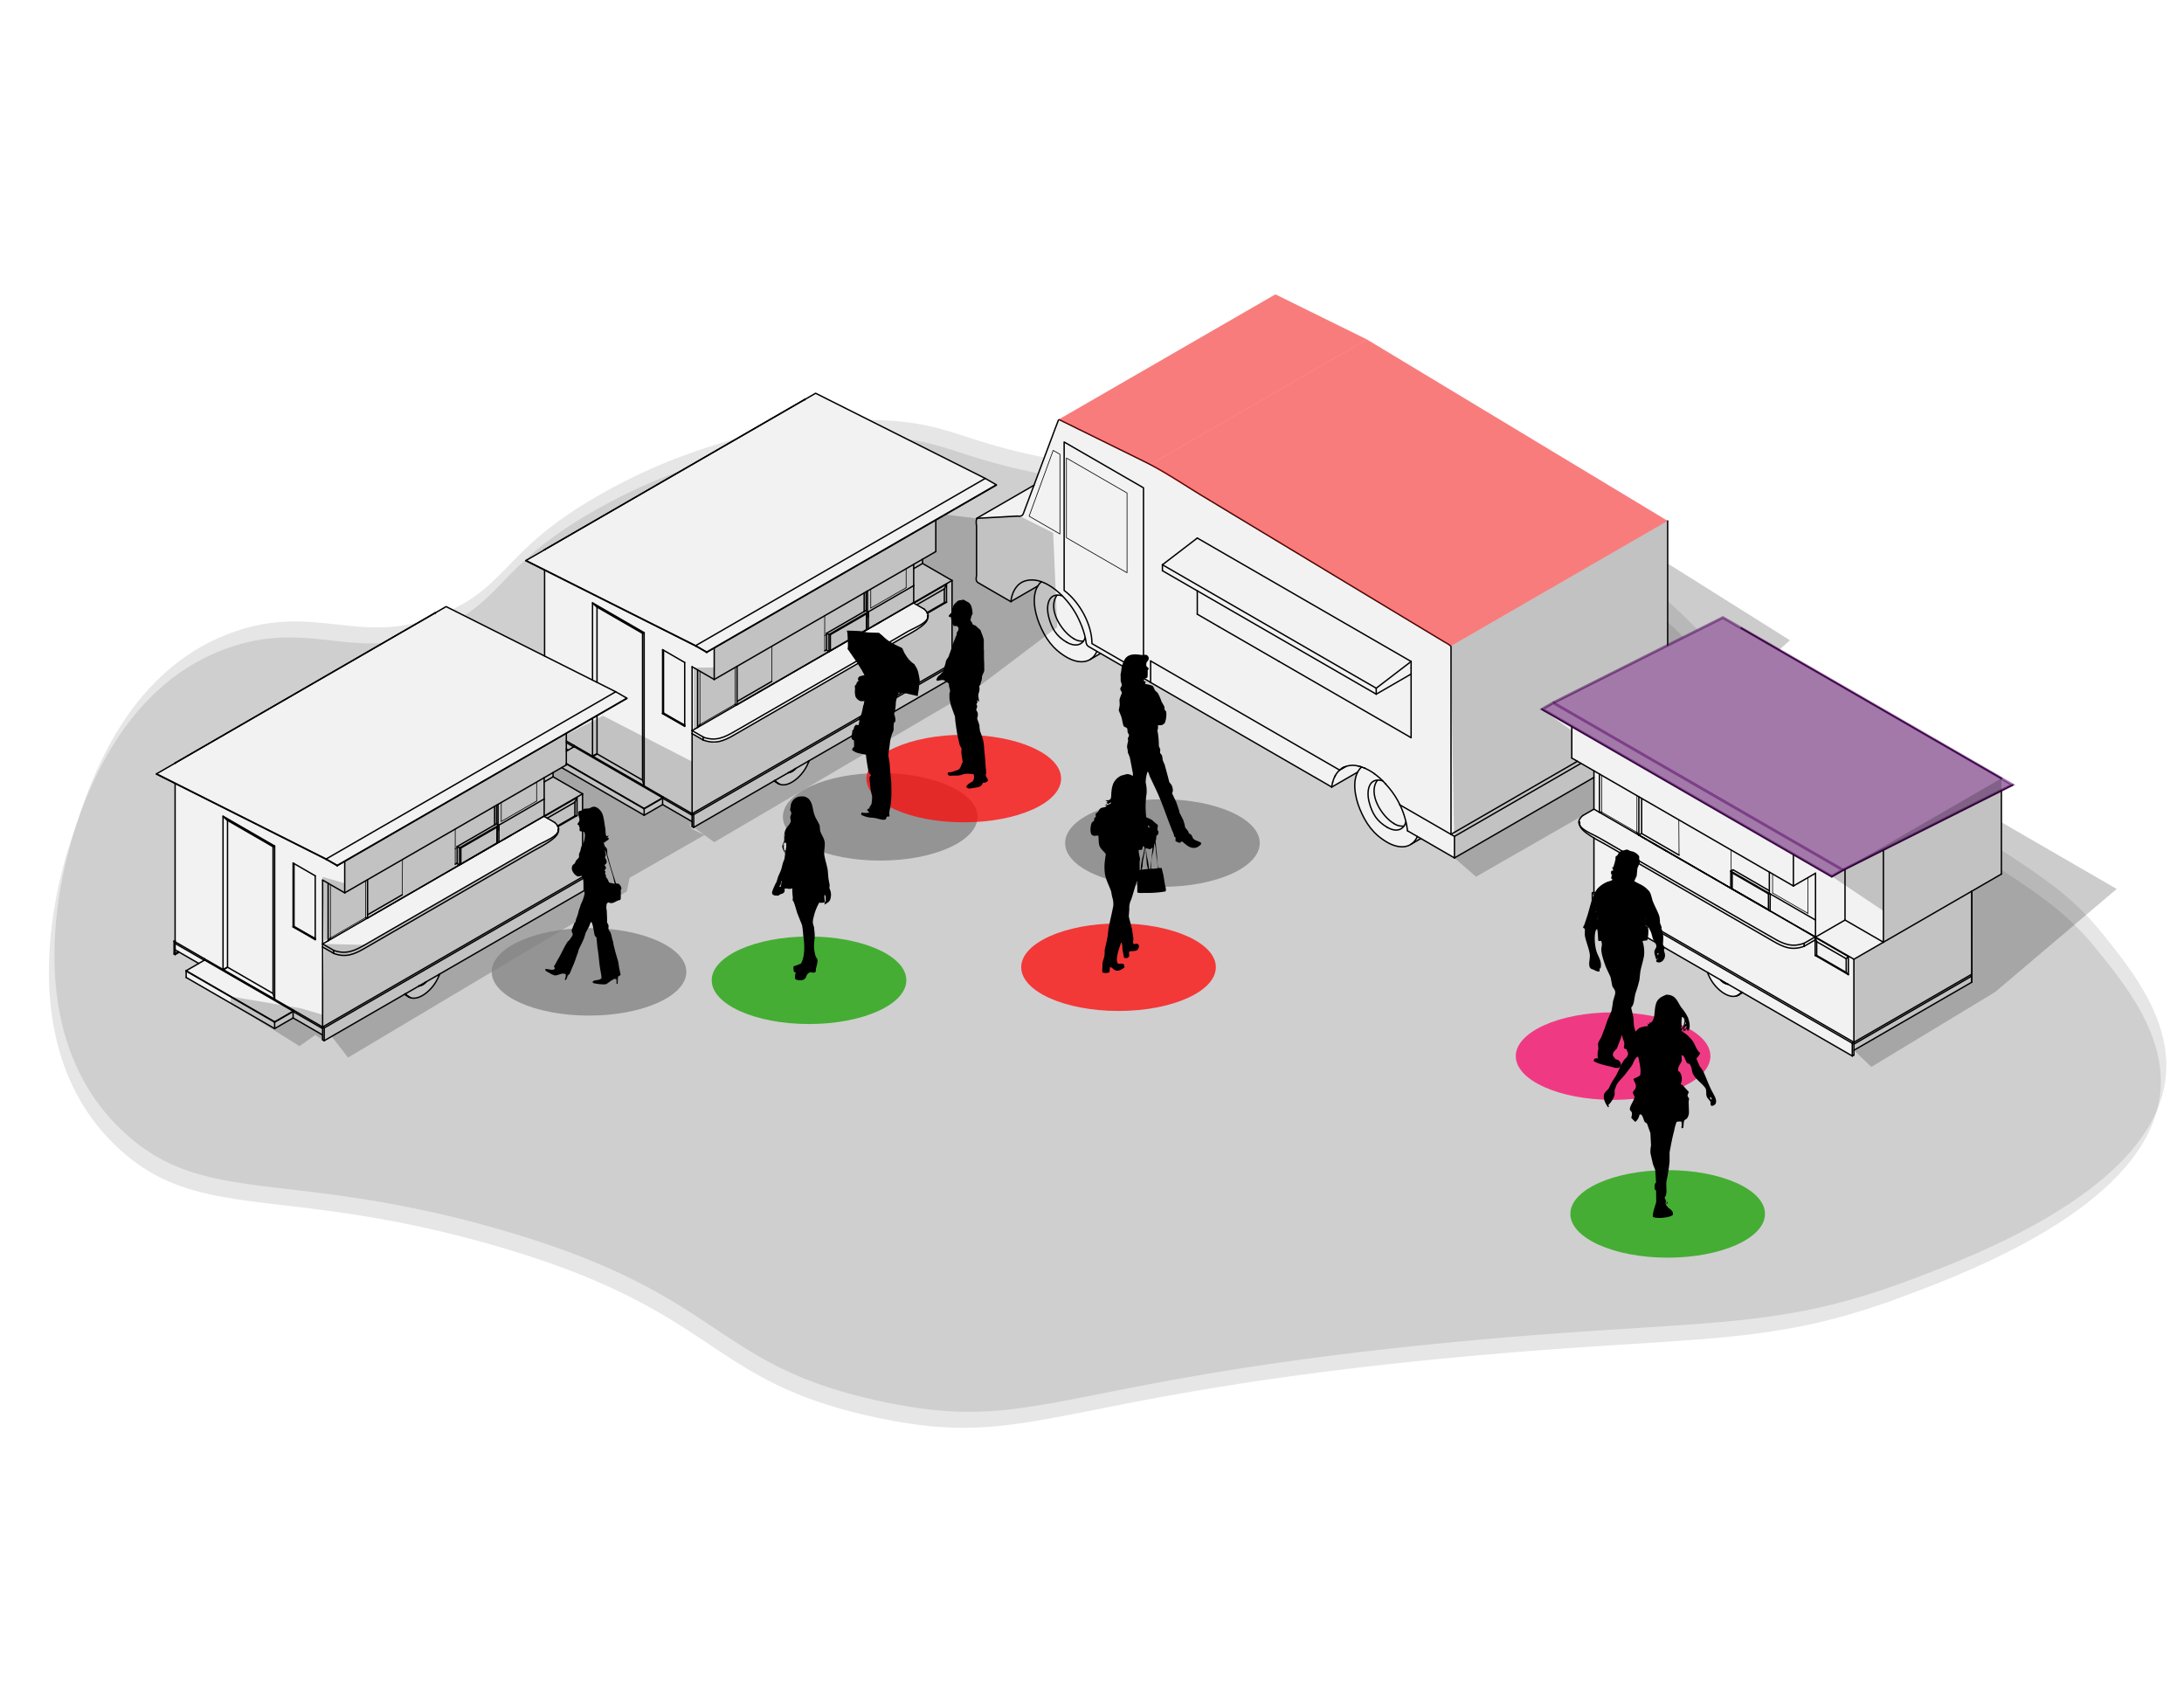 <svg xmlns="http://www.w3.org/2000/svg" xmlns:xlink="http://www.w3.org/1999/xlink" viewBox="0 0 792 612"><defs><clipPath id="clip-path"><path d="M345.25,210.48l-10.7-6.18v-1.54l4.81-2.77v-11.4l21.93-12.66-4.38-2.46-61.13-30.88-105,60.77,6.73,3.38v31.13L161.78,220l-105,60.77,6.73,3.38v57.4l-.38-.22V346l.38.11,1.5-.87,7,4L67.51,352v2.46L99.6,373l6.69-3.86,10.7,6.18V377l.59.34,29.5-17c1.94,2.86,5.35,1.41,7.47-.28a15,15,0,0,0,4.84-6.83l52.46-30.29v-4.63l-.58-.34V287.84l-10.7-6.18v-1.54l3.11-1.8,29.92,17.27,6.69-3.86,10.7,6.18v1.74l.59.34,37.29-21.53-7.8,4.5c1.93,2.86,5.35,1.41,7.47-.28a15,15,0,0,0,4.84-6.83l52.46-30.29v-4.63l-.58-.34Z" style="fill:#f2f2f2"/></clipPath><clipPath id="clip-path-2"><path d="M631.54,359.7l40.17,23.19.59-.34v-1.74L715,356.16l.08-2.94V323.11l10.7-6.18V286.72l4-2.16-105-60.63-20,10.05v-45.1l-109.08-65.8L462.5,106.74l-78.61,45.38L375,175.93,354.11,188v20.47l-.13,2,12.54,7.64,9.48-5.45.16.16c-2.11,4-.67,9.89.72,13.27,2.17,5.29,4.89,9.26,10,12.22,2.93,1.69,6.38,2.34,8.84.54l3.36-1.94,83.84,48.45,9.43-5.5h0c-2.15,4-.69,9.94.71,13.36,2.17,5.27,4.89,9.23,10,12.18,3.89,2.25,8.73,2.66,10.9-2.11l13.46,7.77L578,281.88v11.51l-4,2.32-.95,1.08-.43,1.25.22,1,.47,1.16,1.15,1.19,1.18.92,2.36,1.43V323.5l-.58.34v4.63l41.76,24.11a15.15,15.15,0,0,0,4.69,6.71c2,1.62,5.29,3.24,7.4.74" style="fill:#f2f2f2"/></clipPath></defs><title>foodtrucks</title><g style="isolation:isolate"><g id="trucks"><g id="floor"><path d="M215.18,185.38c-34.11,19.53-32.59,32.13-55,42.29-30.45,13.82-46.31-3.56-77.18,7.18C43.52,248.6,30.19,290.7,25.12,306.68c-2.75,8.68-23,72.56,18.33,110.12,29,26.35,58.78,13,134.1,34.31,84.9,24.07,77.16,49.62,140.85,63,55.64,11.72,61.9-7.7,205.49-21.55,91.38-8.81,115.44-3.51,165.94-22.34,23.53-8.77,89.58-33.41,93.58-74.21,2-20.81-12.73-39-23.15-51.87-13.6-16.77-25-22.29-63.67-47.88-44.53-29.47-66.8-44.2-77.18-55.86-32.48-36.47-80.31-65.51-169.8-64.64-33.75.33-51.78.39-76.22-4.79-27.3-5.79-32-11.63-55-12.77-28.94-1.43-53,6.24-65.6,10.37A205.42,205.42,0,0,0,215.18,185.38Z" style="opacity:0.1;mix-blend-mode:luminosity"/><path d="M217.18,179.58c-34.11,19.53-32.59,32.13-55,42.29-30.45,13.82-46.31-3.56-77.18,7.18C45.52,242.8,32.19,284.9,27.12,300.88c-2.75,8.68-23,72.56,18.33,110.12,29,26.35,58.78,13,134.1,34.31,84.9,24.07,77.16,49.62,140.85,63,55.64,11.72,61.9-7.7,205.49-21.55,91.38-8.81,115.44-3.51,165.94-22.34,23.53-8.77,89.58-33.41,93.58-74.21,2-20.81-12.73-39-23.15-51.87-13.6-16.77-25-22.29-63.67-47.88-44.53-29.47-66.8-44.2-77.18-55.86-32.48-36.47-80.31-65.51-169.8-64.64-33.75.33-51.78.39-76.22-4.79-27.3-5.79-32-11.63-55-12.77-28.94-1.43-53,6.24-65.6,10.37A205.42,205.42,0,0,0,217.18,179.58Z" style="opacity:0.1;mix-blend-mode:luminosity"/></g><g id="FILL"><g id="left"><path d="M345.25,210.48l-10.7-6.18v-1.54l4.81-2.77v-11.4l21.93-12.66-4.38-2.46-61.13-30.88-105,60.77,6.73,3.38v31.13L161.78,220l-105,60.77,6.73,3.38v57.4l-.38-.22V346l.38.11,1.5-.87,7,4L67.51,352v2.46L99.6,373l6.69-3.86,10.7,6.18V377l.59.34,29.5-17c1.94,2.86,5.35,1.41,7.47-.28a15,15,0,0,0,4.84-6.83l52.46-30.29v-4.63l-.58-.34V287.84l-10.7-6.18v-1.54l3.11-1.8,29.92,17.27,6.69-3.86,10.7,6.18v1.74l.59.34,37.29-21.53-7.8,4.5c1.93,2.86,5.35,1.41,7.47-.28a15,15,0,0,0,4.84-6.83l52.46-30.29v-4.63l-.58-.34Z" style="fill:#f2f2f2"/><g style="clip-path:url(#clip-path)"><path d="M215.18,99.16c-34.11,26.94-32.59,44.32-55,58.34-30.45,19.06-46.31-4.91-77.18,9.91-39.49,19-52.82,77-57.89,99.07-2.75,12-23,100.09,18.33,151.91,29,36.35,58.78,17.88,134.1,47.34,84.9,33.2,77.16,68.45,140.85,87C374,568.87,380.31,542.08,523.9,523c91.38-12.16,115.44-4.85,165.94-30.82,23.53-12.1,89.58-46.09,93.58-102.38,2-28.71-12.73-53.83-23.15-71.55-13.6-23.14-25-30.75-63.67-66-44.53-40.65-66.8-61-77.18-77.06C586.93,124.81,539.1,84.76,449.62,86c-33.75.45-51.78.54-76.22-6.6-27.3-8-32-16-55-17.61-28.94-2-53,8.61-65.6,14.31A182.52,182.52,0,0,0,215.18,99.16Z" style="fill:#f2f2f2"/></g></g><g id="right"><path d="M631.54,359.7l40.17,23.19.59-.34v-1.74L715,356.16l.08-2.94V323.11l10.7-6.18V286.72l4-2.16-105-60.63-20,10.05v-45.1l-109.08-65.8L462.5,106.74l-78.61,45.38L375,175.93,354.11,188v20.47l-.13,2,12.54,7.64,9.48-5.45.16.16c-2.11,4-.67,9.89.72,13.27,2.17,5.29,4.89,9.26,10,12.22,2.93,1.69,6.38,2.34,8.84.54l3.36-1.94,83.84,48.45,9.43-5.5h0c-2.15,4-.69,9.94.71,13.36,2.17,5.27,4.89,9.23,10,12.18,3.89,2.25,8.73,2.66,10.9-2.11l13.46,7.77L578,281.88v11.51l-4,2.32-.95,1.08-.43,1.25.22,1,.47,1.16,1.15,1.19,1.18.92,2.36,1.43V323.5l-.58.34v4.63l41.76,24.11a15.15,15.15,0,0,0,4.69,6.71c2,1.62,5.29,3.24,7.4.74" style="fill:#f2f2f2"/><g style="clip-path:url(#clip-path-2)"><path d="M217.18,91.16c-34.11,26.94-32.59,44.32-55,58.34-30.45,19.06-46.31-4.91-77.18,9.91-39.49,19-52.82,77-57.89,99.07-2.75,12-23,100.09,18.33,151.91,29,36.35,58.78,17.88,134.1,47.34,84.9,33.2,77.16,68.45,140.85,87C376,560.87,382.31,534.08,525.9,515c91.38-12.16,115.44-4.85,165.94-30.82,23.53-12.1,89.58-46.09,93.58-102.38,2-28.71-12.73-53.83-23.15-71.55-13.6-23.14-25-30.75-63.67-66-44.53-40.65-66.8-61-77.18-77.06C588.93,116.81,541.1,76.76,451.62,78c-33.75.45-51.78.54-76.22-6.6-27.3-8-32-16-55-17.61-28.94-2-53,8.61-65.6,14.31A182.52,182.52,0,0,0,217.18,91.16Z" style="fill:#f2f2f2"/></g></g></g><g id="shell"><path d="M498.43,280.56a18.25,18.25,0,0,0-3.49-2" style="fill:none;stroke:#000;stroke-linecap:round;stroke-linejoin:round;stroke-width:0.5px"/><path d="M494.84,278.51l-.07,0" style="fill:none;stroke:#000;stroke-linecap:round;stroke-linejoin:round;stroke-width:0.5px"/><path d="M494,278.2l-.6-.2" style="fill:none;stroke:#000;stroke-linecap:round;stroke-linejoin:round;stroke-width:0.5px"/><path d="M493.15,277.92l-.6-.15" style="fill:none;stroke:#000;stroke-linecap:round;stroke-linejoin:round;stroke-width:0.5px"/><path d="M487.37,278.2l-.07,0" style="fill:none;stroke:#000;stroke-linecap:round;stroke-linejoin:round;stroke-width:0.5px"/><path d="M487.09,278.34h0" style="fill:none;stroke:#000;stroke-linecap:round;stroke-linejoin:round;stroke-width:0.5px"/><path d="M486.81,278.49l-.2.13" style="fill:none;stroke:#000;stroke-linecap:round;stroke-linejoin:round;stroke-width:0.5px"/><path d="M486.55,278.66a6.68,6.68,0,0,0-.75.57" style="fill:none;stroke:#000;stroke-linecap:round;stroke-linejoin:round;stroke-width:0.5px"/><path d="M417.26,247.42l-19.89-11.48-2.49-1.44c-1-.58-1-1.47-1.14-2.39a29.14,29.14,0,0,0-2-6.35,30.26,30.26,0,0,0-8.25-11.31c-2.75-2.34-6.91-4.82-10.93-4a6.32,6.32,0,0,0-4.14,2.64,8.84,8.84,0,0,0-1.23,2.34,11.57,11.57,0,0,0-.39,1.33q-.08.35-.14.69c0,.23.28.91-.12.68l-11.67-6.74c-1.33-.77-.74-1.87-.74-2.94V190.91c0-.6-.52-2.9.59-3l2.82-.15,11.29-.61c.92,0,1.86.23,2.3-1l1.08-2.88,2.16-5.76,4.31-11.51,3.91-10.45,1-2.61c.15-.4.23-.94.8-.66l1.46.72,5.83,2.87,23.3,11.47c7.43,3.66,14.2,8.33,21.24,12.58l21.25,12.82,42.39,25.57,21.29,12.84,2.66,1.6c.27.16,2.38,1.25,2.38,1.76v67.95" style="fill:none;stroke:#000;stroke-linecap:round;stroke-linejoin:round;stroke-width:0.5px"/><line x1="434.18" y1="214.24" x2="434.18" y2="222.71" style="fill:none;stroke:#000;stroke-linecap:round;stroke-linejoin:round;stroke-width:0.5px"/><line x1="434.18" y1="222.71" x2="442.08" y2="227.28" style="fill:none;stroke:#000;stroke-linecap:round;stroke-linejoin:round;stroke-width:0.5px"/><line x1="463.8" y1="239.82" x2="442.08" y2="227.28" style="fill:none;stroke:#000;stroke-linecap:round;stroke-linejoin:round;stroke-width:0.5px"/><line x1="463.8" y1="239.82" x2="511.72" y2="267.48" style="fill:none;stroke:#000;stroke-linecap:round;stroke-linejoin:round;stroke-width:0.5px"/><line x1="511.72" y1="267.48" x2="511.72" y2="244.4" style="fill:none;stroke:#000;stroke-linecap:round;stroke-linejoin:round;stroke-width:0.5px"/><line x1="511.72" y1="244.4" x2="511.72" y2="242.24" style="fill:none;stroke:#000;stroke-linecap:round;stroke-linejoin:round;stroke-width:0.5px"/><path d="M502.46,284.22l-.09-.1" style="fill:none;stroke:#000;stroke-linecap:round;stroke-linejoin:round;stroke-width:0.5px"/><line x1="488.08" y1="277.91" x2="485.8" y2="279.23" style="fill:none;stroke:#000;stroke-linecap:round;stroke-linejoin:round;stroke-width:0.5px"/><line x1="572.03" y1="276.03" x2="526.15" y2="302.53" style="fill:none;stroke:#000;stroke-linecap:round;stroke-linejoin:round;stroke-width:0.5px"/><line x1="604.76" y1="188.87" x2="604.76" y2="233.98" style="fill:none;stroke:#000;stroke-linecap:round;stroke-linejoin:round;stroke-width:0.5px"/><line x1="417.26" y1="239.66" x2="485.8" y2="279.23" style="fill:none;stroke:#000;stroke-linecap:round;stroke-linejoin:round;stroke-width:0.5px"/><line x1="417.26" y1="247.46" x2="417.26" y2="239.66" style="fill:none;stroke:#000;stroke-linecap:round;stroke-linejoin:round;stroke-width:0.5px"/><line x1="482.94" y1="285.38" x2="417.26" y2="247.46" style="fill:none;stroke:#000;stroke-linecap:round;stroke-linejoin:round;stroke-width:0.5px"/><path d="M484,281.68a10.49,10.49,0,0,0-.7,1.92" style="fill:none;stroke:#000;stroke-linecap:round;stroke-linejoin:round;stroke-width:0.5px"/><path d="M485.8,279.23a7.4,7.4,0,0,0-1.56,2" style="fill:none;stroke:#000;stroke-linecap:round;stroke-linejoin:round;stroke-width:0.5px"/><line x1="527.44" y1="311.08" x2="510.42" y2="301.25" style="fill:none;stroke:#000;stroke-linecap:round;stroke-linejoin:round;stroke-width:0.5px"/><line x1="374.98" y1="175.93" x2="354.11" y2="187.98" style="fill:none;stroke:#000;stroke-linecap:round;stroke-linejoin:round;stroke-width:0.5px"/><line x1="376.39" y1="212.45" x2="366.54" y2="218.14" style="fill:none;stroke:#000;stroke-linecap:round;stroke-linejoin:round;stroke-width:0.5px"/><line x1="492.37" y1="279.94" x2="482.94" y2="285.38" style="fill:none;stroke:#000;stroke-linecap:round;stroke-linejoin:round;stroke-width:0.5px"/><line x1="573.33" y1="276.78" x2="527.44" y2="303.27" style="fill:none;stroke:#000;stroke-linecap:round;stroke-linejoin:round;stroke-width:0.5px"/><line x1="527.44" y1="311.08" x2="578.02" y2="281.88" style="fill:none;stroke:#000;stroke-linecap:round;stroke-linejoin:round;stroke-width:0.5px"/><line x1="511.72" y1="244.4" x2="499.07" y2="251.7" style="fill:none;stroke:#000;stroke-linecap:round;stroke-linejoin:round;stroke-width:0.5px"/><line x1="499.07" y1="251.7" x2="421.54" y2="206.94" style="fill:none;stroke:#000;stroke-linecap:round;stroke-linejoin:round;stroke-width:0.5px"/><line x1="499.07" y1="249.54" x2="421.54" y2="204.78" style="fill:none;stroke:#000;stroke-linecap:round;stroke-linejoin:round;stroke-width:0.5px"/><line x1="421.54" y1="204.78" x2="434.18" y2="195.09" style="fill:none;stroke:#000;stroke-linecap:round;stroke-linejoin:round;stroke-width:0.5px"/><line x1="434.18" y1="195.09" x2="511.72" y2="239.85" style="fill:none;stroke:#000;stroke-linecap:round;stroke-linejoin:round;stroke-width:0.5px"/><line x1="511.72" y1="239.85" x2="499.07" y2="249.54" style="fill:none;stroke:#000;stroke-linecap:round;stroke-linejoin:round;stroke-width:0.5px"/><line x1="511.72" y1="239.85" x2="511.72" y2="242.24" style="fill:none;stroke:#000;stroke-linecap:round;stroke-linejoin:round;stroke-width:0.5px"/><line x1="499.07" y1="251.7" x2="499.07" y2="249.54" style="fill:none;stroke:#000;stroke-linecap:round;stroke-linejoin:round;stroke-width:0.5px"/><line x1="421.54" y1="204.78" x2="421.54" y2="206.94" style="fill:none;stroke:#000;stroke-linecap:round;stroke-linejoin:round;stroke-width:0.5px"/><path d="M483.28,283.6a13.4,13.4,0,0,0-.34,1.78" style="fill:none;stroke:#000;stroke-linecap:round;stroke-linejoin:round;stroke-width:0.5px"/><path d="M484.24,281.18q-.14.25-.26.5" style="fill:none;stroke:#000;stroke-linecap:round;stroke-linejoin:round;stroke-width:0.5px"/><path d="M486.61,278.62l-.06,0" style="fill:none;stroke:#000;stroke-linecap:round;stroke-linejoin:round;stroke-width:0.5px"/><path d="M487.07,278.35l-.26.14" style="fill:none;stroke:#000;stroke-linecap:round;stroke-linejoin:round;stroke-width:0.5px"/><path d="M487.31,278.23l-.22.11" style="fill:none;stroke:#000;stroke-linecap:round;stroke-linejoin:round;stroke-width:0.5px"/><path d="M492.55,277.77a7.58,7.58,0,0,0-5.18.43" style="fill:none;stroke:#000;stroke-linecap:round;stroke-linejoin:round;stroke-width:0.5px"/><line x1="527.44" y1="303.27" x2="527.44" y2="311.08" style="fill:none;stroke:#000;stroke-linecap:round;stroke-linejoin:round;stroke-width:0.5px"/><line x1="507.56" y1="291.79" x2="527.44" y2="303.27" style="fill:none;stroke:#000;stroke-linecap:round;stroke-linejoin:round;stroke-width:0.5px"/><path d="M510.42,301.25q-.11-1-.3-2" style="fill:none;stroke:#000;stroke-linecap:round;stroke-linejoin:round;stroke-width:0.5px"/><path d="M493.45,278l-.3-.09" style="fill:none;stroke:#000;stroke-linecap:round;stroke-linejoin:round;stroke-width:0.5px"/><path d="M494.77,278.48l-.73-.28" style="fill:none;stroke:#000;stroke-linecap:round;stroke-linejoin:round;stroke-width:0.5px"/><path d="M494.93,278.55l-.09,0" style="fill:none;stroke:#000;stroke-linecap:round;stroke-linejoin:round;stroke-width:0.5px"/><path d="M502.36,284.12a25.72,25.72,0,0,0-3.94-3.55" style="fill:none;stroke:#000;stroke-linecap:round;stroke-linejoin:round;stroke-width:0.5px"/><path d="M510.12,299.26a30,30,0,0,0-7.66-15" style="fill:none;stroke:#000;stroke-linecap:round;stroke-linejoin:round;stroke-width:0.5px"/><line x1="572.86" y1="299.05" x2="572.86" y2="298.03" style="fill:none;stroke:#000;stroke-linecap:round;stroke-linejoin:round;stroke-width:0.5px"/><line x1="148.21" y1="361.42" x2="146.69" y2="360.54" style="fill:none;stroke:#000;stroke-linecap:round;stroke-linejoin:round;stroke-width:0.5px"/><line x1="202.38" y1="300.59" x2="202.38" y2="301.61" style="fill:none;stroke:#000;stroke-linecap:round;stroke-linejoin:round;stroke-width:0.5px"/><line x1="631.91" y1="359.92" x2="630.39" y2="360.8" style="fill:none;stroke:#000;stroke-linecap:round;stroke-linejoin:round;stroke-width:0.5px"/><line x1="336.37" y1="223.23" x2="336.37" y2="224.25" style="fill:none;stroke:#000;stroke-linecap:round;stroke-linejoin:round;stroke-width:0.5px"/><line x1="180.09" y1="298.7" x2="180.6" y2="299.37" style="fill:none;stroke:#000;stroke-linecap:round;stroke-linejoin:round;stroke-width:0.5px"/><line x1="180.6" y1="299.37" x2="180.6" y2="291.65" style="fill:none;stroke:#000;stroke-linecap:round;stroke-linejoin:round;stroke-width:0.5px"/><line x1="197.34" y1="289.7" x2="197.34" y2="281.98" style="fill:none;stroke:#000;stroke-linecap:round;stroke-linejoin:round;stroke-width:0.5px"/><line x1="180.6" y1="299.37" x2="197.34" y2="289.7" style="fill:none;stroke:#000;stroke-linecap:round;stroke-linejoin:round;stroke-width:0.5px"/><line x1="197.34" y1="295.88" x2="182.69" y2="304.36" style="fill:none;stroke:#000;stroke-linecap:round;stroke-linejoin:round;stroke-width:0.5px"/><line x1="180.91" y1="305.39" x2="180.92" y2="299.18" style="fill:none;stroke:#000;stroke-linecap:round;stroke-linejoin:round;stroke-width:0.5px"/><line x1="197.34" y1="289.7" x2="197.34" y2="295.88" style="fill:none;stroke:#000;stroke-linecap:round;stroke-linejoin:round;stroke-width:0.5px"/><line x1="133.29" y1="332.87" x2="166.64" y2="313.61" style="fill:none;stroke:#000;stroke-linecap:round;stroke-linejoin:round;stroke-width:0.5px"/><line x1="166.64" y1="313.61" x2="166.21" y2="313.37" style="fill:none;stroke:#000;stroke-linecap:round;stroke-linejoin:round;stroke-width:0.5px"/><line x1="604.09" y1="308.45" x2="604.46" y2="308.66" style="fill:none;stroke:#000;stroke-linecap:round;stroke-linejoin:round;stroke-width:0.5px"/><line x1="599.91" y1="306.03" x2="604.08" y2="308.45" style="fill:none;stroke:#000;stroke-linecap:round;stroke-linejoin:round;stroke-width:0.5px"/><line x1="594.31" y1="302.8" x2="596.99" y2="304.35" style="fill:none;stroke:#000;stroke-linecap:round;stroke-linejoin:round;stroke-width:0.5px"/><line x1="658.25" y1="339.71" x2="658.22" y2="339.72" style="fill:none;stroke:#000;stroke-linecap:round;stroke-linejoin:round;stroke-width:0.5px"/><line x1="314.9" y1="228.03" x2="319.2" y2="225.55" style="fill:none;stroke:#000;stroke-linecap:round;stroke-linejoin:round;stroke-width:0.5px"/><line x1="331.21" y1="218.59" x2="331.23" y2="218.6" style="fill:none;stroke:#000;stroke-linecap:round;stroke-linejoin:round;stroke-width:0.5px"/><line x1="180.91" y1="305.39" x2="185.2" y2="302.91" style="fill:none;stroke:#000;stroke-linecap:round;stroke-linejoin:round;stroke-width:0.5px"/><line x1="197.22" y1="295.95" x2="197.24" y2="295.96" style="fill:none;stroke:#000;stroke-linecap:round;stroke-linejoin:round;stroke-width:0.5px"/><line x1="165.79" y1="313.13" x2="165.63" y2="313.03" style="fill:none;stroke:#000;stroke-linecap:round;stroke-linejoin:round;stroke-width:0.5px"/><line x1="165.63" y1="313.03" x2="165.08" y2="313.35" style="fill:none;stroke:#000;stroke-linecap:round;stroke-linejoin:round;stroke-width:0.5px"/><line x1="145.86" y1="324.44" x2="133.29" y2="331.7" style="fill:none;stroke:#000;stroke-linecap:round;stroke-linejoin:round;stroke-width:0.5px"/><path d="M179.37,299.11l.71-.41" style="fill:none;stroke:#000;stroke-linecap:round;stroke-linejoin:round;stroke-width:0.5px"/><line x1="180.09" y1="298.7" x2="180.09" y2="291.94" style="fill:none;stroke:#000;stroke-linecap:round;stroke-linejoin:round;stroke-width:0.5px"/><line x1="179.37" y1="292.36" x2="179.37" y2="299.11" style="fill:none;stroke:#000;stroke-linecap:round;stroke-linejoin:round;stroke-width:0.5px"/><line x1="116.99" y1="342.27" x2="116.99" y2="343.37" style="fill:none;stroke:#000;stroke-linecap:round;stroke-linejoin:round;stroke-width:0.5px"/><line x1="116.99" y1="342.27" x2="197.24" y2="295.96" style="fill:none;stroke:#000;stroke-linecap:round;stroke-linejoin:round;stroke-width:0.5px"/><line x1="121" y1="344.59" x2="121" y2="345.68" style="fill:none;stroke:#000;stroke-linecap:round;stroke-linejoin:round;stroke-width:0.5px"/><line x1="121" y1="345.68" x2="116.99" y2="343.37" style="fill:none;stroke:#000;stroke-linecap:round;stroke-linejoin:round;stroke-width:0.5px"/><line x1="121" y1="344.59" x2="116.99" y2="342.27" style="fill:none;stroke:#000;stroke-linecap:round;stroke-linejoin:round;stroke-width:0.5px"/><path d="M202.38,301.61c0,2.42-7.72,6.18-9,6.93l-10.2,5.89-20.4,11.78L142.36,338l-10.2,5.89c-3.67,2.12-6.76,3.45-11.16,1.81" style="fill:none;stroke:#000;stroke-linecap:round;stroke-linejoin:round;stroke-width:0.5px"/><path d="M201.23,298.27c4.4,3.94-2.92,6.32-5.91,8l-10.48,6.05-21,12.1-21,12.1-10.48,6.05c-3.75,2.17-6.9,3.67-11.44,2" style="fill:none;stroke:#000;stroke-linecap:round;stroke-linejoin:round;stroke-width:0.5px"/><line x1="197.24" y1="295.96" x2="201.23" y2="298.27" style="fill:none;stroke:#000;stroke-linecap:round;stroke-linejoin:round;stroke-width:0.5px"/><line x1="167.12" y1="307.49" x2="180.28" y2="299.89" style="fill:none;stroke:#000;stroke-linecap:round;stroke-linejoin:round;stroke-width:0.5px"/><line x1="180.28" y1="299.89" x2="180.2" y2="305.68" style="fill:none;stroke:#000;stroke-linecap:round;stroke-linejoin:round;stroke-width:0.5px"/><line x1="180.2" y1="305.68" x2="167.12" y2="313.33" style="fill:none;stroke:#000;stroke-linecap:round;stroke-linejoin:round;stroke-width:0.5px"/><line x1="167.12" y1="313.33" x2="167.12" y2="307.49" style="fill:none;stroke:#000;stroke-linecap:round;stroke-linejoin:round;stroke-width:0.5px"/><line x1="106.62" y1="335.9" x2="114.31" y2="340.34" style="fill:none;stroke:#000;stroke-linecap:round;stroke-linejoin:round;stroke-width:0.5px"/><line x1="106.62" y1="335.9" x2="106.62" y2="313.13" style="fill:none;stroke:#000;stroke-linecap:round;stroke-linejoin:round;stroke-width:0.5px"/><line x1="116.99" y1="319.11" x2="125.01" y2="323.74" style="fill:none;stroke:#000;stroke-linecap:round;stroke-linejoin:round;stroke-width:0.5px"/><line x1="125.01" y1="323.74" x2="205.37" y2="277.35" style="fill:none;stroke:#000;stroke-linecap:round;stroke-linejoin:round;stroke-width:0.5px"/><line x1="125.01" y1="323.74" x2="125.01" y2="312.35" style="fill:none;stroke:#000;stroke-linecap:round;stroke-linejoin:round;stroke-width:0.5px"/><line x1="205.37" y1="265.95" x2="205.37" y2="277.35" style="fill:none;stroke:#000;stroke-linecap:round;stroke-linejoin:round;stroke-width:0.5px"/><line x1="197.34" y1="283.53" x2="200.56" y2="281.67" style="fill:none;stroke:#000;stroke-linecap:round;stroke-linejoin:round;stroke-width:0.5px"/><line x1="200.56" y1="281.67" x2="211.26" y2="287.84" style="fill:none;stroke:#000;stroke-linecap:round;stroke-linejoin:round;stroke-width:0.5px"/><line x1="211.26" y1="287.84" x2="197.34" y2="295.88" style="fill:none;stroke:#000;stroke-linecap:round;stroke-linejoin:round;stroke-width:0.5px"/><line x1="200.56" y1="280.12" x2="200.56" y2="281.67" style="fill:none;stroke:#000;stroke-linecap:round;stroke-linejoin:round;stroke-width:0.5px"/><line x1="157.77" y1="222.27" x2="157.77" y2="222.22" style="fill:none;stroke:#000;stroke-linecap:round;stroke-linejoin:round;stroke-width:0.5px"/><line x1="157.77" y1="222.22" x2="157.95" y2="222.31" style="fill:none;stroke:#000;stroke-linecap:round;stroke-linejoin:round;stroke-width:0.5px"/><line x1="211.84" y1="322.92" x2="211.84" y2="318.29" style="fill:none;stroke:#000;stroke-linecap:round;stroke-linejoin:round;stroke-width:0.5px"/><line x1="211.84" y1="318.29" x2="117.57" y2="372.72" style="fill:none;stroke:#000;stroke-linecap:round;stroke-linejoin:round;stroke-width:0.5px"/><line x1="117.57" y1="372.72" x2="117.57" y2="377.35" style="fill:none;stroke:#000;stroke-linecap:round;stroke-linejoin:round;stroke-width:0.5px"/><line x1="117.57" y1="377.35" x2="211.84" y2="322.92" style="fill:none;stroke:#000;stroke-linecap:round;stroke-linejoin:round;stroke-width:0.5px"/><line x1="211.26" y1="317.95" x2="211.84" y2="318.29" style="fill:none;stroke:#000;stroke-linecap:round;stroke-linejoin:round;stroke-width:0.5px"/><line x1="211.26" y1="317.95" x2="116.99" y2="372.38" style="fill:none;stroke:#000;stroke-linecap:round;stroke-linejoin:round;stroke-width:0.5px"/><line x1="116.99" y1="372.38" x2="117.57" y2="372.72" style="fill:none;stroke:#000;stroke-linecap:round;stroke-linejoin:round;stroke-width:0.5px"/><line x1="116.99" y1="372.38" x2="116.99" y2="377.01" style="fill:none;stroke:#000;stroke-linecap:round;stroke-linejoin:round;stroke-width:0.5px"/><line x1="116.99" y1="377.01" x2="117.57" y2="377.35" style="fill:none;stroke:#000;stroke-linecap:round;stroke-linejoin:round;stroke-width:0.5px"/><line x1="106.29" y1="366.78" x2="106.29" y2="369.1" style="fill:none;stroke:#000;stroke-linecap:round;stroke-linejoin:round;stroke-width:0.5px"/><line x1="106.29" y1="369.1" x2="116.99" y2="375.28" style="fill:none;stroke:#000;stroke-linecap:round;stroke-linejoin:round;stroke-width:0.5px"/><line x1="116.99" y1="372.96" x2="106.29" y2="366.78" style="fill:none;stroke:#000;stroke-linecap:round;stroke-linejoin:round;stroke-width:0.5px"/><line x1="106.29" y1="369.1" x2="99.6" y2="372.96" style="fill:none;stroke:#000;stroke-linecap:round;stroke-linejoin:round;stroke-width:0.5px"/><line x1="99.6" y1="372.96" x2="99.6" y2="370.64" style="fill:none;stroke:#000;stroke-linecap:round;stroke-linejoin:round;stroke-width:0.5px"/><line x1="99.6" y1="370.64" x2="106.29" y2="366.78" style="fill:none;stroke:#000;stroke-linecap:round;stroke-linejoin:round;stroke-width:0.5px"/><line x1="67.51" y1="352.12" x2="67.51" y2="354.43" style="fill:none;stroke:#000;stroke-linecap:round;stroke-linejoin:round;stroke-width:0.5px"/><line x1="67.51" y1="354.43" x2="99.6" y2="372.96" style="fill:none;stroke:#000;stroke-linecap:round;stroke-linejoin:round;stroke-width:0.5px"/><line x1="99.6" y1="370.64" x2="67.51" y2="352.12" style="fill:none;stroke:#000;stroke-linecap:round;stroke-linejoin:round;stroke-width:0.5px"/><line x1="74.07" y1="348.18" x2="63.5" y2="342.08" style="fill:none;stroke:#000;stroke-linecap:round;stroke-linejoin:round;stroke-width:0.5px"/><line x1="63.5" y1="342.08" x2="63.5" y2="344.39" style="fill:none;stroke:#000;stroke-linecap:round;stroke-linejoin:round;stroke-width:0.5px"/><line x1="63.5" y1="344.39" x2="72.07" y2="349.34" style="fill:none;stroke:#000;stroke-linecap:round;stroke-linejoin:round;stroke-width:0.5px"/><line x1="64.63" y1="345.05" x2="63.5" y2="345.7" style="fill:none;stroke:#000;stroke-linecap:round;stroke-linejoin:round;stroke-width:0.5px"/><line x1="63.12" y1="345.91" x2="63.12" y2="341.28" style="fill:none;stroke:#000;stroke-linecap:round;stroke-linejoin:round;stroke-width:0.5px"/><line x1="63.12" y1="341.28" x2="63.5" y2="341.07" style="fill:none;stroke:#000;stroke-linecap:round;stroke-linejoin:round;stroke-width:0.5px"/><line x1="65" y1="345.26" x2="63.5" y2="346.13" style="fill:none;stroke:#000;stroke-linecap:round;stroke-linejoin:round;stroke-width:0.5px"/><line x1="63.5" y1="346.13" x2="63.12" y2="345.91" style="fill:none;stroke:#000;stroke-linecap:round;stroke-linejoin:round;stroke-width:0.5px"/><line x1="63.5" y1="346.13" x2="63.5" y2="344.39" style="fill:none;stroke:#000;stroke-linecap:round;stroke-linejoin:round;stroke-width:0.5px"/><line x1="63.5" y1="342.08" x2="63.5" y2="341.5" style="fill:none;stroke:#000;stroke-linecap:round;stroke-linejoin:round;stroke-width:0.5px"/><line x1="63.5" y1="341.5" x2="63.12" y2="341.28" style="fill:none;stroke:#000;stroke-linecap:round;stroke-linejoin:round;stroke-width:0.5px"/><line x1="198.45" y1="296.66" x2="208.47" y2="290.88" style="fill:none;stroke:#000;stroke-linecap:round;stroke-linejoin:round;stroke-width:0.5px"/><line x1="208.47" y1="290.88" x2="209.25" y2="289.2" style="fill:none;stroke:#000;stroke-linecap:round;stroke-linejoin:round;stroke-width:0.5px"/><line x1="209.25" y1="289.2" x2="197.39" y2="296.05" style="fill:none;stroke:#000;stroke-linecap:round;stroke-linejoin:round;stroke-width:0.5px"/><line x1="208.47" y1="295.85" x2="209.25" y2="295.72" style="fill:none;stroke:#000;stroke-linecap:round;stroke-linejoin:round;stroke-width:0.5px"/><line x1="209.25" y1="295.72" x2="209.25" y2="289.2" style="fill:none;stroke:#000;stroke-linecap:round;stroke-linejoin:round;stroke-width:0.5px"/><line x1="208.47" y1="290.88" x2="208.47" y2="295.85" style="fill:none;stroke:#000;stroke-linecap:round;stroke-linejoin:round;stroke-width:0.5px"/><line x1="211.26" y1="317.95" x2="211.26" y2="287.84" style="fill:none;stroke:#000;stroke-linecap:round;stroke-linejoin:round;stroke-width:0.5px"/><line x1="197.34" y1="295.88" x2="197.22" y2="295.95" style="fill:none;stroke:#000;stroke-linecap:round;stroke-linejoin:round;stroke-width:0.5px"/><line x1="180.91" y1="305.37" x2="167.12" y2="313.33" style="fill:none;stroke:#000;stroke-linecap:round;stroke-linejoin:round;stroke-width:0.5px"/><line x1="116.99" y1="343.37" x2="116.99" y2="372.38" style="fill:none;stroke:#000;stroke-linecap:round;stroke-linejoin:round;stroke-width:0.5px"/><line x1="209.25" y1="295.72" x2="202.26" y2="299.76" style="fill:none;stroke:#000;stroke-linecap:round;stroke-linejoin:round;stroke-width:0.5px"/><line x1="202.16" y1="299.49" x2="208.47" y2="295.85" style="fill:none;stroke:#000;stroke-linecap:round;stroke-linejoin:round;stroke-width:0.5px"/><line x1="165.79" y1="306.95" x2="165.79" y2="313.13" style="fill:none;stroke:#000;stroke-linecap:round;stroke-linejoin:round;stroke-width:0.5px"/><line x1="664.27" y1="317.89" x2="668.28" y2="315.58" style="fill:none;stroke:#000;stroke-linecap:round;stroke-linejoin:round;stroke-width:0.5px"/><line x1="664.27" y1="317.75" x2="664.27" y2="317.89" style="fill:none;stroke:#000;stroke-linecap:round;stroke-linejoin:round;stroke-width:0.5px"/><line x1="559.26" y1="257.27" x2="664.27" y2="317.89" style="fill:none;stroke:#000;stroke-linecap:round;stroke-linejoin:round;stroke-width:0.5px"/><line x1="559.26" y1="257.12" x2="559.26" y2="257.27" style="fill:none;stroke:#000;stroke-linecap:round;stroke-linejoin:round;stroke-width:0.5px"/><line x1="668.28" y1="315.44" x2="668.28" y2="315.58" style="fill:none;stroke:#000;stroke-linecap:round;stroke-linejoin:round;stroke-width:0.5px"/><line x1="729.79" y1="284.7" x2="668.28" y2="315.58" style="fill:none;stroke:#000;stroke-linecap:round;stroke-linejoin:round;stroke-width:0.5px"/><line x1="729.79" y1="284.56" x2="729.79" y2="284.7" style="fill:none;stroke:#000;stroke-linecap:round;stroke-linejoin:round;stroke-width:0.5px"/><line x1="631.5" y1="227.81" x2="725.73" y2="282.21" style="fill:none;stroke:#000;stroke-linecap:round;stroke-linejoin:round;stroke-width:0.5px"/><path d="M630.63,360.64l-.24.15" style="fill:none;stroke:#000;stroke-linecap:round;stroke-linejoin:round;stroke-width:0.5px"/><path d="M630.88,360.46a3.23,3.23,0,0,1-1.33.69" style="fill:none;stroke:#000;stroke-linecap:round;stroke-linejoin:round;stroke-width:0.5px"/><path d="M631.55,359.71a3.92,3.92,0,0,1-.25.33" style="fill:none;stroke:#000;stroke-linecap:round;stroke-linejoin:round;stroke-width:0.5px"/><line x1="715.07" y1="323.12" x2="715.08" y2="353.22" style="fill:none;stroke:#000;stroke-linecap:round;stroke-linejoin:round;stroke-width:0.5px"/><line x1="715.08" y1="353.89" x2="715" y2="356.16" style="fill:none;stroke:#000;stroke-linecap:round;stroke-linejoin:round;stroke-width:0.5px"/><line x1="715" y1="356.16" x2="715" y2="353.94" style="fill:none;stroke:#000;stroke-linecap:round;stroke-linejoin:round;stroke-width:0.5px"/><line x1="672.29" y1="380.82" x2="715" y2="356.16" style="fill:none;stroke:#000;stroke-linecap:round;stroke-linejoin:round;stroke-width:0.5px"/><line x1="715.08" y1="323.11" x2="715.08" y2="353.22" style="fill:none;stroke:#000;stroke-linecap:round;stroke-linejoin:round;stroke-width:0.5px"/><line x1="715.08" y1="353.22" x2="672.29" y2="377.92" style="fill:none;stroke:#000;stroke-linecap:round;stroke-linejoin:round;stroke-width:0.5px"/><line x1="715.08" y1="353.89" x2="715.08" y2="353.22" style="fill:none;stroke:#000;stroke-linecap:round;stroke-linejoin:round;stroke-width:0.5px"/><line x1="672.29" y1="378.6" x2="715.08" y2="353.89" style="fill:none;stroke:#000;stroke-linecap:round;stroke-linejoin:round;stroke-width:0.5px"/><line x1="631.5" y1="227.76" x2="631.5" y2="227.81" style="fill:none;stroke:#000;stroke-linecap:round;stroke-linejoin:round;stroke-width:0.5px"/><line x1="597.78" y1="304.8" x2="641.9" y2="330.29" style="fill:none;stroke:#000;stroke-linecap:round;stroke-linejoin:round;stroke-width:0.5px"/><line x1="578.02" y1="279.49" x2="578.02" y2="293.39" style="fill:none;stroke:#000;stroke-linecap:round;stroke-linejoin:round;stroke-width:0.5px"/><line x1="580.02" y1="294.55" x2="580.02" y2="280.65" style="fill:none;stroke:#000;stroke-linecap:round;stroke-linejoin:round;stroke-width:0.5px"/><line x1="580.86" y1="294.47" x2="580.02" y2="294.55" style="fill:none;stroke:#000;stroke-linecap:round;stroke-linejoin:round;stroke-width:0.5px"/><line x1="594.31" y1="302.8" x2="594.31" y2="288.9" style="fill:none;stroke:#000;stroke-linecap:round;stroke-linejoin:round;stroke-width:0.5px"/><line x1="593.6" y1="301.82" x2="594.31" y2="302.8" style="fill:none;stroke:#000;stroke-linecap:round;stroke-linejoin:round;stroke-width:0.5px"/><line x1="628.5" y1="315.39" x2="641.63" y2="322.97" style="fill:none;stroke:#000;stroke-linecap:round;stroke-linejoin:round;stroke-width:0.5px"/><line x1="641.31" y1="324.09" x2="641.31" y2="329.93" style="fill:none;stroke:#000;stroke-linecap:round;stroke-linejoin:round;stroke-width:0.5px"/><line x1="641.63" y1="323.94" x2="627.66" y2="315.87" style="fill:none;stroke:#000;stroke-linecap:round;stroke-linejoin:round;stroke-width:0.5px"/><line x1="641.31" y1="324.09" x2="641.95" y2="324.12" style="fill:none;stroke:#000;stroke-linecap:round;stroke-linejoin:round;stroke-width:0.5px"/><line x1="628.15" y1="316.49" x2="627.66" y2="315.87" style="fill:none;stroke:#000;stroke-linecap:round;stroke-linejoin:round;stroke-width:0.5px"/><line x1="627.65" y1="322.05" x2="628.15" y2="322.33" style="fill:none;stroke:#000;stroke-linecap:round;stroke-linejoin:round;stroke-width:0.5px"/><line x1="627.66" y1="315.87" x2="627.65" y2="322.05" style="fill:none;stroke:#000;stroke-linecap:round;stroke-linejoin:round;stroke-width:0.5px"/><line x1="627.66" y1="315.87" x2="628.5" y2="315.39" style="fill:none;stroke:#000;stroke-linecap:round;stroke-linejoin:round;stroke-width:0.5px"/><line x1="595.32" y1="289.48" x2="595.32" y2="302.22" style="fill:none;stroke:#000;stroke-linecap:round;stroke-linejoin:round;stroke-width:0.5px"/><line x1="658.8" y1="346.42" x2="669.5" y2="352.6" style="fill:none;stroke:#000;stroke-linecap:round;stroke-linejoin:round;stroke-width:0.5px"/><line x1="670.28" y1="353.38" x2="658.25" y2="346.43" style="fill:none;stroke:#000;stroke-linecap:round;stroke-linejoin:round;stroke-width:0.5px"/><line x1="578.02" y1="303.75" x2="578.02" y2="323.5" style="fill:none;stroke:#000;stroke-linecap:round;stroke-linejoin:round;stroke-width:0.5px"/><line x1="641.9" y1="330.27" x2="628.15" y2="322.33" style="fill:none;stroke:#000;stroke-linecap:round;stroke-linejoin:round;stroke-width:0.5px"/><line x1="658.37" y1="339.78" x2="653.53" y2="336.98" style="fill:none;stroke:#000;stroke-linecap:round;stroke-linejoin:round;stroke-width:0.5px"/><line x1="672.29" y1="377.92" x2="672.29" y2="347.81" style="fill:none;stroke:#000;stroke-linecap:round;stroke-linejoin:round;stroke-width:0.5px"/><line x1="669.5" y1="347.63" x2="669.5" y2="352.6" style="fill:none;stroke:#000;stroke-linecap:round;stroke-linejoin:round;stroke-width:0.5px"/><line x1="670.28" y1="353.38" x2="670.28" y2="346.85" style="fill:none;stroke:#000;stroke-linecap:round;stroke-linejoin:round;stroke-width:0.5px"/><line x1="669.5" y1="352.6" x2="670.28" y2="353.38" style="fill:none;stroke:#000;stroke-linecap:round;stroke-linejoin:round;stroke-width:0.5px"/><line x1="670.28" y1="346.85" x2="658.25" y2="339.9" style="fill:none;stroke:#000;stroke-linecap:round;stroke-linejoin:round;stroke-width:0.5px"/><line x1="669.5" y1="347.63" x2="670.28" y2="346.85" style="fill:none;stroke:#000;stroke-linecap:round;stroke-linejoin:round;stroke-width:0.5px"/><line x1="658.8" y1="341.45" x2="658.8" y2="346.42" style="fill:none;stroke:#000;stroke-linecap:round;stroke-linejoin:round;stroke-width:0.5px"/><line x1="658.25" y1="339.9" x2="658.8" y2="341.45" style="fill:none;stroke:#000;stroke-linecap:round;stroke-linejoin:round;stroke-width:0.5px"/><line x1="658.25" y1="346.43" x2="658.25" y2="339.9" style="fill:none;stroke:#000;stroke-linecap:round;stroke-linejoin:round;stroke-width:0.5px"/><line x1="658.8" y1="346.42" x2="658.25" y2="346.43" style="fill:none;stroke:#000;stroke-linecap:round;stroke-linejoin:round;stroke-width:0.5px"/><line x1="658.8" y1="341.45" x2="669.5" y2="347.63" style="fill:none;stroke:#000;stroke-linecap:round;stroke-linejoin:round;stroke-width:0.5px"/><line x1="578.02" y1="323.5" x2="577.43" y2="323.83" style="fill:none;stroke:#000;stroke-linecap:round;stroke-linejoin:round;stroke-width:0.5px"/><line x1="672.29" y1="377.92" x2="578.02" y2="323.5" style="fill:none;stroke:#000;stroke-linecap:round;stroke-linejoin:round;stroke-width:0.5px"/><line x1="672.29" y1="377.92" x2="671.7" y2="378.26" style="fill:none;stroke:#000;stroke-linecap:round;stroke-linejoin:round;stroke-width:0.5px"/><line x1="672.29" y1="382.56" x2="672.29" y2="377.92" style="fill:none;stroke:#000;stroke-linecap:round;stroke-linejoin:round;stroke-width:0.5px"/><line x1="671.7" y1="382.89" x2="672.29" y2="382.56" style="fill:none;stroke:#000;stroke-linecap:round;stroke-linejoin:round;stroke-width:0.5px"/><line x1="165.79" y1="313.13" x2="166.21" y2="313.37" style="fill:none;stroke:#000;stroke-linecap:round;stroke-linejoin:round;stroke-width:0.5px"/><line x1="166.63" y1="307.43" x2="165.79" y2="306.95" style="fill:none;stroke:#000;stroke-linecap:round;stroke-linejoin:round;stroke-width:0.5px"/><line x1="166.63" y1="307.43" x2="166.64" y2="313.61" style="fill:none;stroke:#000;stroke-linecap:round;stroke-linejoin:round;stroke-width:0.5px"/><line x1="166.64" y1="313.61" x2="167.12" y2="313.33" style="fill:none;stroke:#000;stroke-linecap:round;stroke-linejoin:round;stroke-width:0.5px"/><line x1="167.12" y1="307.49" x2="166.63" y2="307.43" style="fill:none;stroke:#000;stroke-linecap:round;stroke-linejoin:round;stroke-width:0.5px"/><line x1="180.28" y1="299.89" x2="180.92" y2="299.18" style="fill:none;stroke:#000;stroke-linecap:round;stroke-linejoin:round;stroke-width:0.5px"/><line x1="577.43" y1="328.47" x2="671.7" y2="382.89" style="fill:none;stroke:#000;stroke-linecap:round;stroke-linejoin:round;stroke-width:0.5px"/><line x1="577.43" y1="323.83" x2="577.43" y2="328.47" style="fill:none;stroke:#000;stroke-linecap:round;stroke-linejoin:round;stroke-width:0.5px"/><line x1="671.7" y1="378.26" x2="577.43" y2="323.83" style="fill:none;stroke:#000;stroke-linecap:round;stroke-linejoin:round;stroke-width:0.5px"/><line x1="671.7" y1="382.89" x2="671.7" y2="378.26" style="fill:none;stroke:#000;stroke-linecap:round;stroke-linejoin:round;stroke-width:0.5px"/><line x1="725.78" y1="282.24" x2="725.78" y2="282.19" style="fill:none;stroke:#000;stroke-linecap:round;stroke-linejoin:round;stroke-width:0.5px"/><line x1="725.78" y1="316.93" x2="725.78" y2="286.72" style="fill:none;stroke:#000;stroke-linecap:round;stroke-linejoin:round;stroke-width:0.5px"/><line x1="682.99" y1="341.64" x2="725.78" y2="316.93" style="fill:none;stroke:#000;stroke-linecap:round;stroke-linejoin:round;stroke-width:0.5px"/><line x1="682.99" y1="308.2" x2="682.99" y2="341.64" style="fill:none;stroke:#000;stroke-linecap:round;stroke-linejoin:round;stroke-width:0.5px"/><line x1="669.07" y1="333.6" x2="669.07" y2="315.18" style="fill:none;stroke:#000;stroke-linecap:round;stroke-linejoin:round;stroke-width:0.5px"/><line x1="672.29" y1="347.81" x2="658.37" y2="339.78" style="fill:none;stroke:#000;stroke-linecap:round;stroke-linejoin:round;stroke-width:0.5px"/><line x1="682.99" y1="341.64" x2="672.29" y2="347.81" style="fill:none;stroke:#000;stroke-linecap:round;stroke-linejoin:round;stroke-width:0.5px"/><line x1="669.07" y1="333.6" x2="682.99" y2="341.64" style="fill:none;stroke:#000;stroke-linecap:round;stroke-linejoin:round;stroke-width:0.5px"/><line x1="658.37" y1="339.78" x2="669.07" y2="333.6" style="fill:none;stroke:#000;stroke-linecap:round;stroke-linejoin:round;stroke-width:0.5px"/><line x1="650.35" y1="309.85" x2="650.35" y2="321.25" style="fill:none;stroke:#000;stroke-linecap:round;stroke-linejoin:round;stroke-width:0.5px"/><line x1="569.99" y1="274.86" x2="569.99" y2="263.46" style="fill:none;stroke:#000;stroke-linecap:round;stroke-linejoin:round;stroke-width:0.5px"/><line x1="569.99" y1="274.86" x2="650.35" y2="321.25" style="fill:none;stroke:#000;stroke-linecap:round;stroke-linejoin:round;stroke-width:0.5px"/><line x1="650.35" y1="321.25" x2="658.37" y2="316.62" style="fill:none;stroke:#000;stroke-linecap:round;stroke-linejoin:round;stroke-width:0.5px"/><line x1="628.15" y1="322.33" x2="628.15" y2="316.49" style="fill:none;stroke:#000;stroke-linecap:round;stroke-linejoin:round;stroke-width:0.5px"/><line x1="641.31" y1="329.84" x2="628.15" y2="322.33" style="fill:none;stroke:#000;stroke-linecap:round;stroke-linejoin:round;stroke-width:0.5px"/><line x1="628.15" y1="316.49" x2="641.31" y2="324.09" style="fill:none;stroke:#000;stroke-linecap:round;stroke-linejoin:round;stroke-width:0.5px"/><line x1="658.22" y1="340.82" x2="654.24" y2="343.12" style="fill:none;stroke:#000;stroke-linecap:round;stroke-linejoin:round;stroke-width:0.5px"/><line x1="658.22" y1="339.72" x2="658.22" y2="340.82" style="fill:none;stroke:#000;stroke-linecap:round;stroke-linejoin:round;stroke-width:0.5px"/><line x1="658.22" y1="339.72" x2="654.24" y2="342.02" style="fill:none;stroke:#000;stroke-linecap:round;stroke-linejoin:round;stroke-width:0.5px"/><path d="M654.24,342c-4.55,1.69-7.69.19-11.44-2L632.31,334l-21-12.1-21-12.1-10.48-6.05c-3-1.72-10.31-4.1-5.91-8" style="fill:none;stroke:#000;stroke-linecap:round;stroke-linejoin:round;stroke-width:0.5px"/><path d="M654.24,343.12c-4.4,1.64-7.49.31-11.16-1.81l-10.2-5.89-20.4-11.78-20.4-11.78L581.89,306c-1.31-.75-9-4.52-9-6.93" style="fill:none;stroke:#000;stroke-linecap:round;stroke-linejoin:round;stroke-width:0.5px"/><line x1="654.24" y1="342.02" x2="654.24" y2="343.12" style="fill:none;stroke:#000;stroke-linecap:round;stroke-linejoin:round;stroke-width:0.5px"/><line x1="574.01" y1="295.7" x2="578.02" y2="293.39" style="fill:none;stroke:#000;stroke-linecap:round;stroke-linejoin:round;stroke-width:0.5px"/><line x1="578.02" y1="293.39" x2="658.22" y2="339.72" style="fill:none;stroke:#000;stroke-linecap:round;stroke-linejoin:round;stroke-width:0.5px"/><line x1="180.6" y1="299.37" x2="166.63" y2="307.43" style="fill:none;stroke:#000;stroke-linecap:round;stroke-linejoin:round;stroke-width:0.5px"/><line x1="180.28" y1="305.73" x2="180.2" y2="305.68" style="fill:none;stroke:#000;stroke-linecap:round;stroke-linejoin:round;stroke-width:0.5px"/><line x1="180.28" y1="299.89" x2="180.28" y2="305.73" style="fill:none;stroke:#000;stroke-linecap:round;stroke-linejoin:round;stroke-width:0.5px"/><line x1="180.92" y1="299.18" x2="180.92" y2="301.11" style="fill:none;stroke:#000;stroke-linecap:round;stroke-linejoin:round;stroke-width:0.5px"/><line x1="608.89" y1="310.06" x2="595.32" y2="302.22" style="fill:none;stroke:#000;stroke-linecap:round;stroke-linejoin:round;stroke-width:0.5px"/><line x1="595.4" y1="303.43" x2="627.65" y2="322.05" style="fill:none;stroke:#000;stroke-linecap:round;stroke-linejoin:round;stroke-width:0.5px"/><line x1="595.32" y1="302.22" x2="594.31" y2="302.8" style="fill:none;stroke:#000;stroke-linecap:round;stroke-linejoin:round;stroke-width:0.5px"/><line x1="658.37" y1="333.6" x2="658.37" y2="339.78" style="fill:none;stroke:#000;stroke-linecap:round;stroke-linejoin:round;stroke-width:0.5px"/><line x1="641.9" y1="330.29" x2="641.95" y2="324.12" style="fill:none;stroke:#000;stroke-linecap:round;stroke-linejoin:round;stroke-width:0.5px"/><line x1="658.37" y1="339.78" x2="641.9" y2="330.29" style="fill:none;stroke:#000;stroke-linecap:round;stroke-linejoin:round;stroke-width:0.5px"/><line x1="641.63" y1="323.94" x2="658.37" y2="333.6" style="fill:none;stroke:#000;stroke-linecap:round;stroke-linejoin:round;stroke-width:0.5px"/><line x1="658.37" y1="333.6" x2="658.37" y2="316.62" style="fill:none;stroke:#000;stroke-linecap:round;stroke-linejoin:round;stroke-width:0.5px"/><line x1="641.63" y1="323.94" x2="641.63" y2="316.22" style="fill:none;stroke:#000;stroke-linecap:round;stroke-linejoin:round;stroke-width:0.5px"/><line x1="361.29" y1="175.78" x2="361.29" y2="175.93" style="fill:none;stroke:#000;stroke-linecap:round;stroke-linejoin:round;stroke-width:0.5px"/><line x1="256.28" y1="236.56" x2="361.29" y2="175.93" style="fill:none;stroke:#000;stroke-linecap:round;stroke-linejoin:round;stroke-width:0.5px"/><line x1="256.28" y1="236.41" x2="256.28" y2="236.56" style="fill:none;stroke:#000;stroke-linecap:round;stroke-linejoin:round;stroke-width:0.5px"/><line x1="252.27" y1="234.25" x2="256.28" y2="236.56" style="fill:none;stroke:#000;stroke-linecap:round;stroke-linejoin:round;stroke-width:0.5px"/><line x1="190.76" y1="203.22" x2="190.76" y2="203.37" style="fill:none;stroke:#000;stroke-linecap:round;stroke-linejoin:round;stroke-width:0.5px"/><line x1="252.27" y1="234.25" x2="252.27" y2="234.1" style="fill:none;stroke:#000;stroke-linecap:round;stroke-linejoin:round;stroke-width:0.5px"/><line x1="252.27" y1="234.25" x2="190.76" y2="203.37" style="fill:none;stroke:#000;stroke-linecap:round;stroke-linejoin:round;stroke-width:0.5px"/><line x1="197.53" y1="199.31" x2="291.76" y2="144.91" style="fill:none;stroke:#000;stroke-linecap:round;stroke-linejoin:round;stroke-width:0.5px"/><path d="M293.38,275.85q-.12.3-.25.6" style="fill:none;stroke:#000;stroke-linecap:round;stroke-linejoin:round;stroke-width:0.5px"/><line x1="197.49" y1="206.74" x2="197.49" y2="237.88" style="fill:none;stroke:#000;stroke-linecap:round;stroke-linejoin:round;stroke-width:0.5px"/><line x1="197.49" y1="199.29" x2="197.49" y2="199.34" style="fill:none;stroke:#000;stroke-linecap:round;stroke-linejoin:round;stroke-width:0.5px"/><line x1="197.67" y1="199.38" x2="197.49" y2="199.29" style="fill:none;stroke:#000;stroke-linecap:round;stroke-linejoin:round;stroke-width:0.5px"/><line x1="214.87" y1="274.39" x2="233.59" y2="284.98" style="fill:none;stroke:#000;stroke-linecap:round;stroke-linejoin:round;stroke-width:0.5px"/><line x1="216.5" y1="273.34" x2="215.05" y2="274.28" style="fill:none;stroke:#000;stroke-linecap:round;stroke-linejoin:round;stroke-width:0.5px"/><line x1="248.3" y1="240.21" x2="240.28" y2="235.57" style="fill:none;stroke:#000;stroke-linecap:round;stroke-linejoin:round;stroke-width:0.5px"/><line x1="248.3" y1="240.21" x2="248.3" y2="263.37" style="fill:none;stroke:#000;stroke-linecap:round;stroke-linejoin:round;stroke-width:0.5px"/><line x1="248.3" y1="263.37" x2="240.28" y2="258.74" style="fill:none;stroke:#000;stroke-linecap:round;stroke-linejoin:round;stroke-width:0.5px"/><line x1="240.28" y1="258.66" x2="248.3" y2="262.99" style="fill:none;stroke:#000;stroke-linecap:round;stroke-linejoin:round;stroke-width:0.5px"/><line x1="240.35" y1="258.7" x2="240.62" y2="258.54" style="fill:none;stroke:#000;stroke-linecap:round;stroke-linejoin:round;stroke-width:0.5px"/><line x1="240.28" y1="235.57" x2="240.28" y2="258.74" style="fill:none;stroke:#000;stroke-linecap:round;stroke-linejoin:round;stroke-width:0.5px"/><line x1="208.19" y1="270.32" x2="240.28" y2="288.84" style="fill:none;stroke:#000;stroke-linecap:round;stroke-linejoin:round;stroke-width:0.5px"/><line x1="240.28" y1="289.28" x2="208.19" y2="270.75" style="fill:none;stroke:#000;stroke-linecap:round;stroke-linejoin:round;stroke-width:0.5px"/><line x1="240.28" y1="288.84" x2="250.98" y2="295.02" style="fill:none;stroke:#000;stroke-linecap:round;stroke-linejoin:round;stroke-width:0.5px"/><line x1="240.28" y1="289.28" x2="240.28" y2="288.84" style="fill:none;stroke:#000;stroke-linecap:round;stroke-linejoin:round;stroke-width:0.5px"/><line x1="240.28" y1="289.28" x2="233.59" y2="293.14" style="fill:none;stroke:#000;stroke-linecap:round;stroke-linejoin:round;stroke-width:0.5px"/><line x1="240.28" y1="289.42" x2="240.28" y2="289.28" style="fill:none;stroke:#000;stroke-linecap:round;stroke-linejoin:round;stroke-width:0.5px"/><line x1="233.59" y1="293.14" x2="205.37" y2="276.84" style="fill:none;stroke:#000;stroke-linecap:round;stroke-linejoin:round;stroke-width:0.5px"/><line x1="233.59" y1="293.28" x2="233.59" y2="293.14" style="fill:none;stroke:#000;stroke-linecap:round;stroke-linejoin:round;stroke-width:0.5px"/><line x1="205.37" y1="272.38" x2="208.19" y2="270.75" style="fill:none;stroke:#000;stroke-linecap:round;stroke-linejoin:round;stroke-width:0.5px"/><line x1="208.19" y1="270.32" x2="205.37" y2="268.69" style="fill:none;stroke:#000;stroke-linecap:round;stroke-linejoin:round;stroke-width:0.5px"/><line x1="208.19" y1="270.75" x2="208.19" y2="270.32" style="fill:none;stroke:#000;stroke-linecap:round;stroke-linejoin:round;stroke-width:0.5px"/><line x1="250.98" y1="241.75" x2="250.98" y2="264.91" style="fill:none;stroke:#000;stroke-linecap:round;stroke-linejoin:round;stroke-width:0.5px"/><line x1="252.98" y1="263.75" x2="252.98" y2="242.91" style="fill:none;stroke:#000;stroke-linecap:round;stroke-linejoin:round;stroke-width:0.5px"/><line x1="253.82" y1="262.71" x2="252.98" y2="263.75" style="fill:none;stroke:#000;stroke-linecap:round;stroke-linejoin:round;stroke-width:0.5px"/><line x1="267.28" y1="255.51" x2="267.28" y2="241.61" style="fill:none;stroke:#000;stroke-linecap:round;stroke-linejoin:round;stroke-width:0.5px"/><line x1="266.56" y1="255.35" x2="267.28" y2="255.51" style="fill:none;stroke:#000;stroke-linecap:round;stroke-linejoin:round;stroke-width:0.5px"/><line x1="299.79" y1="229.59" x2="313.37" y2="221.75" style="fill:none;stroke:#000;stroke-linecap:round;stroke-linejoin:round;stroke-width:0.5px"/><line x1="314.91" y1="221.82" x2="314.91" y2="223.75" style="fill:none;stroke:#000;stroke-linecap:round;stroke-linejoin:round;stroke-width:0.5px"/><line x1="314.28" y1="222.53" x2="314.28" y2="228.37" style="fill:none;stroke:#000;stroke-linecap:round;stroke-linejoin:round;stroke-width:0.5px"/><line x1="314.28" y1="228.37" x2="314.19" y2="228.32" style="fill:none;stroke:#000;stroke-linecap:round;stroke-linejoin:round;stroke-width:0.5px"/><line x1="314.59" y1="222.01" x2="300.62" y2="230.07" style="fill:none;stroke:#000;stroke-linecap:round;stroke-linejoin:round;stroke-width:0.5px"/><line x1="314.28" y1="222.53" x2="314.91" y2="221.82" style="fill:none;stroke:#000;stroke-linecap:round;stroke-linejoin:round;stroke-width:0.5px"/><line x1="301.11" y1="230.13" x2="300.62" y2="230.07" style="fill:none;stroke:#000;stroke-linecap:round;stroke-linejoin:round;stroke-width:0.5px"/><line x1="300.63" y1="236.25" x2="300.87" y2="236.11" style="fill:none;stroke:#000;stroke-linecap:round;stroke-linejoin:round;stroke-width:0.5px"/><line x1="300.62" y1="230.07" x2="300.63" y2="236.25" style="fill:none;stroke:#000;stroke-linecap:round;stroke-linejoin:round;stroke-width:0.5px"/><line x1="300.62" y1="230.07" x2="299.79" y2="229.59" style="fill:none;stroke:#000;stroke-linecap:round;stroke-linejoin:round;stroke-width:0.5px"/><line x1="299.79" y1="235.77" x2="300.21" y2="236.01" style="fill:none;stroke:#000;stroke-linecap:round;stroke-linejoin:round;stroke-width:0.5px"/><line x1="299.79" y1="229.59" x2="299.79" y2="235.77" style="fill:none;stroke:#000;stroke-linecap:round;stroke-linejoin:round;stroke-width:0.5px"/><line x1="336.15" y1="222.13" x2="342.46" y2="218.49" style="fill:none;stroke:#000;stroke-linecap:round;stroke-linejoin:round;stroke-width:0.5px"/><line x1="343.24" y1="218.36" x2="336.25" y2="222.4" style="fill:none;stroke:#000;stroke-linecap:round;stroke-linejoin:round;stroke-width:0.5px"/><line x1="250.98" y1="266.01" x2="250.98" y2="295.02" style="fill:none;stroke:#000;stroke-linecap:round;stroke-linejoin:round;stroke-width:0.5px"/><line x1="314.9" y1="228.01" x2="300.87" y2="236.11" style="fill:none;stroke:#000;stroke-linecap:round;stroke-linejoin:round;stroke-width:0.5px"/><line x1="331.34" y1="218.52" x2="331.21" y2="218.59" style="fill:none;stroke:#000;stroke-linecap:round;stroke-linejoin:round;stroke-width:0.5px"/><line x1="345.25" y1="240.59" x2="345.25" y2="210.48" style="fill:none;stroke:#000;stroke-linecap:round;stroke-linejoin:round;stroke-width:0.5px"/><line x1="342.46" y1="213.52" x2="342.46" y2="218.49" style="fill:none;stroke:#000;stroke-linecap:round;stroke-linejoin:round;stroke-width:0.5px"/><line x1="343.24" y1="218.36" x2="343.24" y2="211.84" style="fill:none;stroke:#000;stroke-linecap:round;stroke-linejoin:round;stroke-width:0.5px"/><line x1="342.46" y1="218.49" x2="343.24" y2="218.36" style="fill:none;stroke:#000;stroke-linecap:round;stroke-linejoin:round;stroke-width:0.5px"/><line x1="343.24" y1="211.84" x2="331.38" y2="218.69" style="fill:none;stroke:#000;stroke-linecap:round;stroke-linejoin:round;stroke-width:0.5px"/><line x1="342.46" y1="213.52" x2="343.24" y2="211.84" style="fill:none;stroke:#000;stroke-linecap:round;stroke-linejoin:round;stroke-width:0.5px"/><line x1="332.44" y1="219.3" x2="342.46" y2="213.52" style="fill:none;stroke:#000;stroke-linecap:round;stroke-linejoin:round;stroke-width:0.5px"/><line x1="205.37" y1="271.58" x2="206.06" y2="271.98" style="fill:none;stroke:#000;stroke-linecap:round;stroke-linejoin:round;stroke-width:0.5px"/><line x1="208.06" y1="270.82" x2="205.37" y2="269.27" style="fill:none;stroke:#000;stroke-linecap:round;stroke-linejoin:round;stroke-width:0.5px"/><line x1="233.59" y1="293.28" x2="205.37" y2="276.99" style="fill:none;stroke:#000;stroke-linecap:round;stroke-linejoin:round;stroke-width:0.5px"/><line x1="203.68" y1="278.33" x2="233.59" y2="295.6" style="fill:none;stroke:#000;stroke-linecap:round;stroke-linejoin:round;stroke-width:0.5px"/><line x1="233.59" y1="293.28" x2="240.28" y2="289.42" style="fill:none;stroke:#000;stroke-linecap:round;stroke-linejoin:round;stroke-width:0.5px"/><line x1="233.59" y1="295.6" x2="233.59" y2="293.28" style="fill:none;stroke:#000;stroke-linecap:round;stroke-linejoin:round;stroke-width:0.5px"/><line x1="240.28" y1="291.74" x2="233.59" y2="295.6" style="fill:none;stroke:#000;stroke-linecap:round;stroke-linejoin:round;stroke-width:0.5px"/><line x1="250.98" y1="295.6" x2="240.28" y2="289.42" style="fill:none;stroke:#000;stroke-linecap:round;stroke-linejoin:round;stroke-width:0.5px"/><line x1="240.28" y1="291.74" x2="250.98" y2="297.92" style="fill:none;stroke:#000;stroke-linecap:round;stroke-linejoin:round;stroke-width:0.5px"/><line x1="240.28" y1="289.42" x2="240.28" y2="291.74" style="fill:none;stroke:#000;stroke-linecap:round;stroke-linejoin:round;stroke-width:0.5px"/><line x1="250.98" y1="299.65" x2="251.56" y2="299.99" style="fill:none;stroke:#000;stroke-linecap:round;stroke-linejoin:round;stroke-width:0.5px"/><line x1="250.98" y1="295.02" x2="250.98" y2="299.65" style="fill:none;stroke:#000;stroke-linecap:round;stroke-linejoin:round;stroke-width:0.5px"/><line x1="250.98" y1="295.02" x2="251.56" y2="295.36" style="fill:none;stroke:#000;stroke-linecap:round;stroke-linejoin:round;stroke-width:0.5px"/><line x1="345.25" y1="240.59" x2="250.98" y2="295.02" style="fill:none;stroke:#000;stroke-linecap:round;stroke-linejoin:round;stroke-width:0.5px"/><line x1="345.25" y1="240.59" x2="345.84" y2="240.93" style="fill:none;stroke:#000;stroke-linecap:round;stroke-linejoin:round;stroke-width:0.5px"/><line x1="165.79" y1="306.95" x2="179.37" y2="299.11" style="fill:none;stroke:#000;stroke-linecap:round;stroke-linejoin:round;stroke-width:0.5px"/><line x1="132.57" y1="332.71" x2="133.29" y2="332.87" style="fill:none;stroke:#000;stroke-linecap:round;stroke-linejoin:round;stroke-width:0.5px"/><line x1="133.29" y1="332.87" x2="133.29" y2="318.97" style="fill:none;stroke:#000;stroke-linecap:round;stroke-linejoin:round;stroke-width:0.5px"/><line x1="119.83" y1="340.07" x2="118.99" y2="341.11" style="fill:none;stroke:#000;stroke-linecap:round;stroke-linejoin:round;stroke-width:0.5px"/><line x1="118.99" y1="341.11" x2="118.99" y2="320.27" style="fill:none;stroke:#000;stroke-linecap:round;stroke-linejoin:round;stroke-width:0.5px"/><line x1="116.99" y1="319.11" x2="116.99" y2="342.27" style="fill:none;stroke:#000;stroke-linecap:round;stroke-linejoin:round;stroke-width:0.5px"/><line x1="251.56" y1="299.99" x2="345.84" y2="245.56" style="fill:none;stroke:#000;stroke-linecap:round;stroke-linejoin:round;stroke-width:0.5px"/><line x1="251.56" y1="295.36" x2="251.56" y2="299.99" style="fill:none;stroke:#000;stroke-linecap:round;stroke-linejoin:round;stroke-width:0.5px"/><line x1="345.84" y1="240.93" x2="251.56" y2="295.36" style="fill:none;stroke:#000;stroke-linecap:round;stroke-linejoin:round;stroke-width:0.5px"/><line x1="345.84" y1="245.56" x2="345.84" y2="240.93" style="fill:none;stroke:#000;stroke-linecap:round;stroke-linejoin:round;stroke-width:0.5px"/><line x1="291.76" y1="144.86" x2="291.94" y2="144.95" style="fill:none;stroke:#000;stroke-linecap:round;stroke-linejoin:round;stroke-width:0.5px"/><line x1="291.76" y1="144.91" x2="291.76" y2="144.86" style="fill:none;stroke:#000;stroke-linecap:round;stroke-linejoin:round;stroke-width:0.5px"/><line x1="334.55" y1="202.76" x2="334.55" y2="204.31" style="fill:none;stroke:#000;stroke-linecap:round;stroke-linejoin:round;stroke-width:0.5px"/><line x1="345.25" y1="210.48" x2="331.34" y2="218.52" style="fill:none;stroke:#000;stroke-linecap:round;stroke-linejoin:round;stroke-width:0.5px"/><line x1="334.55" y1="204.31" x2="345.25" y2="210.48" style="fill:none;stroke:#000;stroke-linecap:round;stroke-linejoin:round;stroke-width:0.5px"/><line x1="331.34" y1="206.17" x2="334.55" y2="204.31" style="fill:none;stroke:#000;stroke-linecap:round;stroke-linejoin:round;stroke-width:0.5px"/><line x1="339.36" y1="188.59" x2="339.36" y2="199.99" style="fill:none;stroke:#000;stroke-linecap:round;stroke-linejoin:round;stroke-width:0.5px"/><line x1="259" y1="246.38" x2="259" y2="234.99" style="fill:none;stroke:#000;stroke-linecap:round;stroke-linejoin:round;stroke-width:0.5px"/><line x1="259" y1="246.38" x2="339.36" y2="199.99" style="fill:none;stroke:#000;stroke-linecap:round;stroke-linejoin:round;stroke-width:0.5px"/><line x1="250.98" y1="241.75" x2="259" y2="246.38" style="fill:none;stroke:#000;stroke-linecap:round;stroke-linejoin:round;stroke-width:0.5px"/><line x1="240.62" y1="258.54" x2="240.62" y2="235.77" style="fill:none;stroke:#000;stroke-linecap:round;stroke-linejoin:round;stroke-width:0.5px"/><line x1="240.62" y1="258.54" x2="248.3" y2="262.98" style="fill:none;stroke:#000;stroke-linecap:round;stroke-linejoin:round;stroke-width:0.5px"/><line x1="301.11" y1="235.97" x2="301.11" y2="230.13" style="fill:none;stroke:#000;stroke-linecap:round;stroke-linejoin:round;stroke-width:0.5px"/><line x1="314.19" y1="228.32" x2="301.11" y2="235.97" style="fill:none;stroke:#000;stroke-linecap:round;stroke-linejoin:round;stroke-width:0.5px"/><line x1="314.28" y1="222.53" x2="314.19" y2="228.32" style="fill:none;stroke:#000;stroke-linecap:round;stroke-linejoin:round;stroke-width:0.5px"/><line x1="301.11" y1="230.13" x2="314.28" y2="222.53" style="fill:none;stroke:#000;stroke-linecap:round;stroke-linejoin:round;stroke-width:0.5px"/><line x1="331.23" y1="218.6" x2="335.22" y2="220.91" style="fill:none;stroke:#000;stroke-linecap:round;stroke-linejoin:round;stroke-width:0.5px"/><path d="M335.22,220.91c4.4,3.94-2.92,6.32-5.91,8L318.83,235l-21,12.1-21,12.1-10.48,6.05c-3.75,2.17-6.9,3.67-11.44,2" style="fill:none;stroke:#000;stroke-linecap:round;stroke-linejoin:round;stroke-width:0.5px"/><path d="M336.37,224.25c0,2.42-7.72,6.18-9,6.93l-10.2,5.89-20.4,11.78-20.4,11.78-10.2,5.89c-3.67,2.12-6.76,3.45-11.16,1.81" style="fill:none;stroke:#000;stroke-linecap:round;stroke-linejoin:round;stroke-width:0.5px"/><line x1="254.99" y1="267.23" x2="250.98" y2="264.91" style="fill:none;stroke:#000;stroke-linecap:round;stroke-linejoin:round;stroke-width:0.5px"/><line x1="254.99" y1="268.32" x2="250.98" y2="266.01" style="fill:none;stroke:#000;stroke-linecap:round;stroke-linejoin:round;stroke-width:0.5px"/><line x1="254.99" y1="267.23" x2="254.99" y2="268.32" style="fill:none;stroke:#000;stroke-linecap:round;stroke-linejoin:round;stroke-width:0.5px"/><line x1="250.98" y1="264.91" x2="331.23" y2="218.6" style="fill:none;stroke:#000;stroke-linecap:round;stroke-linejoin:round;stroke-width:0.5px"/><line x1="250.98" y1="264.91" x2="250.98" y2="266.01" style="fill:none;stroke:#000;stroke-linecap:round;stroke-linejoin:round;stroke-width:0.5px"/><line x1="74.2" y1="348.11" x2="74.2" y2="347.68" style="fill:none;stroke:#000;stroke-linecap:round;stroke-linejoin:round;stroke-width:0.5px"/><line x1="74.2" y1="347.68" x2="63.5" y2="341.5" style="fill:none;stroke:#000;stroke-linecap:round;stroke-linejoin:round;stroke-width:0.5px"/><line x1="67.51" y1="352.12" x2="67.51" y2="351.97" style="fill:none;stroke:#000;stroke-linecap:round;stroke-linejoin:round;stroke-width:0.5px"/><line x1="67.51" y1="351.97" x2="74.2" y2="348.11" style="fill:none;stroke:#000;stroke-linecap:round;stroke-linejoin:round;stroke-width:0.5px"/><line x1="313.37" y1="215" x2="313.37" y2="221.75" style="fill:none;stroke:#000;stroke-linecap:round;stroke-linejoin:round;stroke-width:0.5px"/><line x1="314.08" y1="221.34" x2="314.08" y2="214.58" style="fill:none;stroke:#000;stroke-linecap:round;stroke-linejoin:round;stroke-width:0.5px"/><path d="M313.37,221.75l.71-.41" style="fill:none;stroke:#000;stroke-linecap:round;stroke-linejoin:round;stroke-width:0.5px"/><line x1="279.86" y1="247.08" x2="267.28" y2="254.34" style="fill:none;stroke:#000;stroke-linecap:round;stroke-linejoin:round;stroke-width:0.5px"/><line x1="299.62" y1="235.67" x2="299.07" y2="235.99" style="fill:none;stroke:#000;stroke-linecap:round;stroke-linejoin:round;stroke-width:0.5px"/><line x1="299.79" y1="235.77" x2="299.62" y2="235.67" style="fill:none;stroke:#000;stroke-linecap:round;stroke-linejoin:round;stroke-width:0.5px"/><line x1="300.63" y1="236.25" x2="300.21" y2="236.01" style="fill:none;stroke:#000;stroke-linecap:round;stroke-linejoin:round;stroke-width:0.5px"/><line x1="267.28" y1="255.51" x2="300.63" y2="236.25" style="fill:none;stroke:#000;stroke-linecap:round;stroke-linejoin:round;stroke-width:0.5px"/><line x1="331.34" y1="212.34" x2="331.34" y2="218.52" style="fill:none;stroke:#000;stroke-linecap:round;stroke-linejoin:round;stroke-width:0.5px"/><line x1="314.9" y1="228.03" x2="314.91" y2="221.82" style="fill:none;stroke:#000;stroke-linecap:round;stroke-linejoin:round;stroke-width:0.5px"/><line x1="331.34" y1="218.52" x2="316.69" y2="227" style="fill:none;stroke:#000;stroke-linecap:round;stroke-linejoin:round;stroke-width:0.5px"/><line x1="314.59" y1="222.01" x2="331.34" y2="212.34" style="fill:none;stroke:#000;stroke-linecap:round;stroke-linejoin:round;stroke-width:0.5px"/><line x1="331.34" y1="212.34" x2="331.34" y2="204.62" style="fill:none;stroke:#000;stroke-linecap:round;stroke-linejoin:round;stroke-width:0.5px"/><line x1="314.59" y1="222.01" x2="314.59" y2="214.29" style="fill:none;stroke:#000;stroke-linecap:round;stroke-linejoin:round;stroke-width:0.5px"/><line x1="314.08" y1="221.34" x2="314.59" y2="222.01" style="fill:none;stroke:#000;stroke-linecap:round;stroke-linejoin:round;stroke-width:0.5px"/><line x1="227.3" y1="253.14" x2="227.3" y2="253.29" style="fill:none;stroke:#000;stroke-linecap:round;stroke-linejoin:round;stroke-width:0.5px"/><line x1="122.29" y1="313.92" x2="227.3" y2="253.29" style="fill:none;stroke:#000;stroke-linecap:round;stroke-linejoin:round;stroke-width:0.5px"/><line x1="122.29" y1="313.77" x2="122.29" y2="313.92" style="fill:none;stroke:#000;stroke-linecap:round;stroke-linejoin:round;stroke-width:0.5px"/><line x1="118.28" y1="311.61" x2="122.29" y2="313.92" style="fill:none;stroke:#000;stroke-linecap:round;stroke-linejoin:round;stroke-width:0.5px"/><line x1="56.77" y1="280.58" x2="56.77" y2="280.73" style="fill:none;stroke:#000;stroke-linecap:round;stroke-linejoin:round;stroke-width:0.5px"/><line x1="118.28" y1="311.61" x2="118.28" y2="311.46" style="fill:none;stroke:#000;stroke-linecap:round;stroke-linejoin:round;stroke-width:0.5px"/><line x1="118.28" y1="311.61" x2="56.77" y2="280.73" style="fill:none;stroke:#000;stroke-linecap:round;stroke-linejoin:round;stroke-width:0.5px"/><line x1="63.54" y1="276.67" x2="157.77" y2="222.27" style="fill:none;stroke:#000;stroke-linecap:round;stroke-linejoin:round;stroke-width:0.5px"/><path d="M148.21,361.41l-.24-.15" style="fill:none;stroke:#000;stroke-linecap:round;stroke-linejoin:round;stroke-width:0.5px"/><path d="M148.76,361.68a3.22,3.22,0,0,1-1.7-1.35" style="fill:none;stroke:#000;stroke-linecap:round;stroke-linejoin:round;stroke-width:0.5px"/><path d="M159.39,353.21q-.12.3-.25.6" style="fill:none;stroke:#000;stroke-linecap:round;stroke-linejoin:round;stroke-width:0.5px"/><line x1="63.5" y1="284.1" x2="63.5" y2="341.5" style="fill:none;stroke:#000;stroke-linecap:round;stroke-linejoin:round;stroke-width:0.5px"/><line x1="63.5" y1="276.65" x2="63.5" y2="276.7" style="fill:none;stroke:#000;stroke-linecap:round;stroke-linejoin:round;stroke-width:0.5px"/><line x1="63.68" y1="276.74" x2="63.5" y2="276.65" style="fill:none;stroke:#000;stroke-linecap:round;stroke-linejoin:round;stroke-width:0.5px"/><line x1="80.88" y1="351.75" x2="99.6" y2="362.34" style="fill:none;stroke:#000;stroke-linecap:round;stroke-linejoin:round;stroke-width:0.5px"/><line x1="114.31" y1="317.57" x2="106.29" y2="312.93" style="fill:none;stroke:#000;stroke-linecap:round;stroke-linejoin:round;stroke-width:0.5px"/><line x1="114.31" y1="317.57" x2="114.31" y2="340.73" style="fill:none;stroke:#000;stroke-linecap:round;stroke-linejoin:round;stroke-width:0.5px"/><line x1="114.31" y1="340.73" x2="106.29" y2="336.1" style="fill:none;stroke:#000;stroke-linecap:round;stroke-linejoin:round;stroke-width:0.5px"/><line x1="106.29" y1="336.02" x2="114.31" y2="340.35" style="fill:none;stroke:#000;stroke-linecap:round;stroke-linejoin:round;stroke-width:0.5px"/><line x1="106.36" y1="336.06" x2="106.62" y2="335.9" style="fill:none;stroke:#000;stroke-linecap:round;stroke-linejoin:round;stroke-width:0.5px"/><line x1="106.29" y1="312.93" x2="106.29" y2="336.1" style="fill:none;stroke:#000;stroke-linecap:round;stroke-linejoin:round;stroke-width:0.5px"/><line x1="74.2" y1="347.68" x2="106.29" y2="366.2" style="fill:none;stroke:#000;stroke-linecap:round;stroke-linejoin:round;stroke-width:0.5px"/><line x1="106.29" y1="366.64" x2="74.2" y2="348.11" style="fill:none;stroke:#000;stroke-linecap:round;stroke-linejoin:round;stroke-width:0.5px"/><line x1="106.29" y1="366.2" x2="116.99" y2="372.38" style="fill:none;stroke:#000;stroke-linecap:round;stroke-linejoin:round;stroke-width:0.5px"/><line x1="106.29" y1="366.64" x2="106.29" y2="366.2" style="fill:none;stroke:#000;stroke-linecap:round;stroke-linejoin:round;stroke-width:0.5px"/><line x1="106.29" y1="366.64" x2="99.6" y2="370.5" style="fill:none;stroke:#000;stroke-linecap:round;stroke-linejoin:round;stroke-width:0.5px"/><line x1="106.29" y1="366.78" x2="106.29" y2="366.64" style="fill:none;stroke:#000;stroke-linecap:round;stroke-linejoin:round;stroke-width:0.5px"/><line x1="99.6" y1="370.5" x2="67.51" y2="351.97" style="fill:none;stroke:#000;stroke-linecap:round;stroke-linejoin:round;stroke-width:0.5px"/><line x1="99.6" y1="370.64" x2="99.6" y2="370.5" style="fill:none;stroke:#000;stroke-linecap:round;stroke-linejoin:round;stroke-width:0.5px"/></g><g id="door"><polyline points="99.01 360.23 99.01 307.01 99.6 306.76 99.6 362.34" style="fill:none;stroke:#000;stroke-linecap:round;stroke-linejoin:round;stroke-width:0.5px"/><polyline points="81.06 351.64 82.51 350.7 82.51 297.48 80.88 295.95 80.88 351.54" style="fill:none;stroke:#000;stroke-linecap:round;stroke-linejoin:round;stroke-width:0.5px"/><polyline points="80.88 351.54 82.51 350.7 99.01 360.23 99.6 362.34" style="fill:none;stroke:#000;stroke-linecap:round;stroke-linejoin:round;stroke-width:0.5px"/><polygon points="82.51 297.48 80.88 295.95 99.6 306.76 99.01 307.01 82.51 297.48" style="fill:none;stroke:#000;stroke-linecap:round;stroke-linejoin:round;stroke-width:0.5px"/><polyline points="233.01 282.87 233.01 229.65 233.59 229.4 233.59 284.99" style="fill:none;stroke:#000;stroke-linecap:round;stroke-linejoin:round;stroke-width:0.5px"/><polyline points="214.87 274.18 216.5 273.34 233.01 282.87 233.59 284.99" style="fill:none;stroke:#000;stroke-linecap:round;stroke-linejoin:round;stroke-width:0.5px"/><polygon points="216.5 220.12 214.87 218.59 233.59 229.4 233.01 229.65 216.5 220.12" style="fill:none;stroke:#000;stroke-linecap:round;stroke-linejoin:round;stroke-width:0.5px"/><polyline points="216.5 247.42 216.5 220.12 214.87 218.59 214.87 246.61" style="fill:none;stroke:#000;stroke-linecap:round;stroke-linejoin:round;stroke-width:0.5px"/><polyline points="216.5 259.52 216.5 273.34 214.87 274.18 214.87 260.46" style="fill:none;stroke:#000;stroke-linecap:round;stroke-linejoin:round;stroke-width:0.5px"/><path d="M414.67,176.88,385.9,160.27v53.82c5.53,4.13,10.08,12.22,10.09,19.28l18.68,10.79Z" style="fill:none;stroke:#000;stroke-linecap:round;stroke-linejoin:round;stroke-width:0.5px"/></g><g id="windows"><line x1="299.07" y1="230.41" x2="299.79" y2="230" style="fill:none;stroke:#000;stroke-linecap:round;stroke-linejoin:round;stroke-width:0.25px"/><line x1="299.07" y1="223.25" x2="299.07" y2="230.41" style="fill:none;stroke:#000;stroke-linecap:round;stroke-linejoin:round;stroke-width:0.25px"/><line x1="299.07" y1="235.99" x2="299.07" y2="230.41" style="fill:none;stroke:#000;stroke-linecap:round;stroke-linejoin:round;stroke-width:0.25px"/><line x1="279.95" y1="234.29" x2="279.86" y2="247.08" style="fill:none;stroke:#000;stroke-linecap:round;stroke-linejoin:round;stroke-width:0.25px"/><line x1="315.77" y1="213.61" x2="315.77" y2="220.49" style="fill:none;stroke:#000;stroke-linecap:round;stroke-linejoin:round;stroke-width:0.25px"/><line x1="315.77" y1="220.49" x2="328.6" y2="213.09" style="fill:none;stroke:#000;stroke-linecap:round;stroke-linejoin:round;stroke-width:0.25px"/><line x1="328.6" y1="213.09" x2="328.6" y2="206.2" style="fill:none;stroke:#000;stroke-linecap:round;stroke-linejoin:round;stroke-width:0.25px"/><line x1="253.82" y1="243.39" x2="253.82" y2="262.71" style="fill:none;stroke:#000;stroke-linecap:round;stroke-linejoin:round;stroke-width:0.25px"/><line x1="253.82" y1="262.71" x2="266.56" y2="255.35" style="fill:none;stroke:#000;stroke-linecap:round;stroke-linejoin:round;stroke-width:0.25px"/><line x1="266.56" y1="255.35" x2="266.56" y2="242.02" style="fill:none;stroke:#000;stroke-linecap:round;stroke-linejoin:round;stroke-width:0.25px"/><line x1="627.78" y1="315.38" x2="628.15" y2="315.59" style="fill:none;stroke:#000;stroke-linecap:round;stroke-linejoin:round;stroke-width:0.25px"/><line x1="627.78" y1="308.22" x2="627.78" y2="315.38" style="fill:none;stroke:#000;stroke-linecap:round;stroke-linejoin:round;stroke-width:0.25px"/><line x1="627.78" y1="315.8" x2="627.78" y2="315.38" style="fill:none;stroke:#000;stroke-linecap:round;stroke-linejoin:round;stroke-width:0.25px"/><line x1="608.8" y1="297.26" x2="608.89" y2="310.06" style="fill:none;stroke:#000;stroke-linecap:round;stroke-linejoin:round;stroke-width:0.25px"/><line x1="642.81" y1="316.9" x2="642.81" y2="323.79" style="fill:none;stroke:#000;stroke-linecap:round;stroke-linejoin:round;stroke-width:0.25px"/><line x1="642.81" y1="323.79" x2="655.64" y2="331.19" style="fill:none;stroke:#000;stroke-linecap:round;stroke-linejoin:round;stroke-width:0.25px"/><line x1="655.64" y1="331.19" x2="655.64" y2="318.2" style="fill:none;stroke:#000;stroke-linecap:round;stroke-linejoin:round;stroke-width:0.25px"/><line x1="580.86" y1="281.13" x2="580.86" y2="294.47" style="fill:none;stroke:#000;stroke-linecap:round;stroke-linejoin:round;stroke-width:0.25px"/><line x1="580.86" y1="294.47" x2="593.6" y2="301.82" style="fill:none;stroke:#000;stroke-linecap:round;stroke-linejoin:round;stroke-width:0.25px"/><line x1="593.6" y1="301.82" x2="593.6" y2="288.49" style="fill:none;stroke:#000;stroke-linecap:round;stroke-linejoin:round;stroke-width:0.25px"/><line x1="165.08" y1="300.61" x2="165.08" y2="307.77" style="fill:none;stroke:#000;stroke-linecap:round;stroke-linejoin:round;stroke-width:0.25px"/><line x1="165.08" y1="313.35" x2="165.08" y2="307.77" style="fill:none;stroke:#000;stroke-linecap:round;stroke-linejoin:round;stroke-width:0.25px"/><line x1="145.96" y1="311.65" x2="145.86" y2="324.44" style="fill:none;stroke:#000;stroke-linecap:round;stroke-linejoin:round;stroke-width:0.25px"/><line x1="181.78" y1="290.97" x2="181.78" y2="297.85" style="fill:none;stroke:#000;stroke-linecap:round;stroke-linejoin:round;stroke-width:0.25px"/><line x1="181.78" y1="297.85" x2="194.61" y2="290.45" style="fill:none;stroke:#000;stroke-linecap:round;stroke-linejoin:round;stroke-width:0.25px"/><line x1="194.61" y1="290.45" x2="194.61" y2="283.56" style="fill:none;stroke:#000;stroke-linecap:round;stroke-linejoin:round;stroke-width:0.25px"/><line x1="119.83" y1="320.75" x2="119.83" y2="340.07" style="fill:none;stroke:#000;stroke-linecap:round;stroke-linejoin:round;stroke-width:0.25px"/><line x1="119.83" y1="340.07" x2="132.57" y2="332.71" style="fill:none;stroke:#000;stroke-linecap:round;stroke-linejoin:round;stroke-width:0.25px"/><line x1="132.57" y1="332.71" x2="132.57" y2="319.38" style="fill:none;stroke:#000;stroke-linecap:round;stroke-linejoin:round;stroke-width:0.25px"/><line x1="165.08" y1="307.77" x2="165.79" y2="307.36" style="fill:none;stroke:#000;stroke-linecap:round;stroke-linejoin:round;stroke-width:0.25px"/><polygon points="381.92 163.31 384.37 164.72 384.37 193.62 373.19 187.17 381.92 163.31" style="fill:none;stroke:#000;stroke-linecap:round;stroke-linejoin:round;stroke-width:0.25px"/><polygon points="386.73 194.99 386.73 166.08 408.71 178.77 408.71 207.68 386.73 194.99" style="fill:none;stroke:#000;stroke-linecap:round;stroke-linejoin:round;stroke-width:0.25px"/></g><g id="wheels"><path d="M392.89,232.45a5.53,5.53,0,0,1-3.59-.93" style="fill:none;stroke:#000;stroke-linecap:round;stroke-linejoin:round;stroke-width:0.5px"/><path d="M389.3,231.52c-4.32-2.5-9.63-10.78-6-15.69" style="fill:none;stroke:#000;stroke-linecap:round;stroke-linejoin:round;stroke-width:0.5px"/><path d="M393.54,231.17c-1.08,3.21-4.07,3.23-6.65,1.74" style="fill:none;stroke:#000;stroke-linecap:round;stroke-linejoin:round;stroke-width:0.5px"/><path d="M386.9,232.91c-3.8-2.19-5.5-5-6.58-9.13s-.25-9.19,4.83-7.76" style="fill:none;stroke:#000;stroke-linecap:round;stroke-linejoin:round;stroke-width:0.5px"/><path d="M377.62,210.94c-4.11,3.66-2.38,11.18-.75,15.17,2.17,5.29,4.89,9.26,10,12.22,3.91,2.26,8.76,2.65,10.91-2.14" style="fill:none;stroke:#000;stroke-linecap:round;stroke-linejoin:round;stroke-width:0.5px"/><path d="M509.09,299.54a5.53,5.53,0,0,1-3.59-.93" style="fill:none;stroke:#000;stroke-linecap:round;stroke-linejoin:round;stroke-width:0.5px"/><path d="M505.49,298.61c-4.32-2.5-9.63-10.78-6-15.69" style="fill:none;stroke:#000;stroke-linecap:round;stroke-linejoin:round;stroke-width:0.5px"/><path d="M509.83,298c-.95,3.41-4,3.62-6.74,2" style="fill:none;stroke:#000;stroke-linecap:round;stroke-linejoin:round;stroke-width:0.5px"/><path d="M503.09,300c-3.81-2.2-5.51-5.06-6.58-9.16s-.18-9.2,4.9-7.72" style="fill:none;stroke:#000;stroke-linecap:round;stroke-linejoin:round;stroke-width:0.5px"/><path d="M493.75,278.1c-4,3.71-2.3,11.17-.66,15.15,2.17,5.27,4.89,9.23,10,12.18,3.89,2.25,8.73,2.66,10.9-2.11" style="fill:none;stroke:#000;stroke-linecap:round;stroke-linejoin:round;stroke-width:0.5px"/><line x1="515.26" y1="304.04" x2="511.65" y2="306.12" style="fill:none;stroke:#000;stroke-linecap:round;stroke-linejoin:round;stroke-width:0.5px"/><line x1="399.09" y1="236.93" x2="395.45" y2="239.04" style="fill:none;stroke:#000;stroke-linecap:round;stroke-linejoin:round;stroke-width:0.5px"/><path d="M626.66,356.9a4.51,4.51,0,0,1-2.66-1.55" style="fill:none;stroke:#000;stroke-linecap:round;stroke-linejoin:round;stroke-width:0.5px"/><path d="M631.29,360c-2.11,2.49-5.43.88-7.4-.74a15.15,15.15,0,0,1-4.69-6.71" style="fill:none;stroke:#000;stroke-linecap:round;stroke-linejoin:round;stroke-width:0.5px"/><path d="M626.66,356.89a4.53,4.53,0,0,1-2.6-1.5" style="fill:none;stroke:#000;stroke-linecap:round;stroke-linejoin:round;stroke-width:0.5px"/><line x1="282.2" y1="284.06" x2="280.68" y2="283.18" style="fill:none;stroke:#000;stroke-linecap:round;stroke-linejoin:round;stroke-width:0.5px"/><path d="M288.53,278.65a4.47,4.47,0,0,1-2.68,1.55" style="fill:none;stroke:#000;stroke-linecap:round;stroke-linejoin:round;stroke-width:0.5px"/><path d="M293.38,275.85a15,15,0,0,1-4.84,6.83c-2.12,1.69-5.54,3.14-7.47.28" style="fill:none;stroke:#000;stroke-linecap:round;stroke-linejoin:round;stroke-width:0.5px"/><path d="M282.2,284.05l-.24-.15" style="fill:none;stroke:#000;stroke-linecap:round;stroke-linejoin:round;stroke-width:0.5px"/><path d="M282.75,284.32A3.22,3.22,0,0,1,281,283" style="fill:none;stroke:#000;stroke-linecap:round;stroke-linejoin:round;stroke-width:0.5px"/><path d="M288.49,278.67a4.53,4.53,0,0,1-2.61,1.5" style="fill:none;stroke:#000;stroke-linecap:round;stroke-linejoin:round;stroke-width:0.5px"/><path d="M154.54,356a4.46,4.46,0,0,1-2.68,1.55" style="fill:none;stroke:#000;stroke-linecap:round;stroke-linejoin:round;stroke-width:0.5px"/><path d="M159.39,353.21a15,15,0,0,1-4.84,6.83c-2.12,1.69-5.54,3.14-7.47.28" style="fill:none;stroke:#000;stroke-linecap:round;stroke-linejoin:round;stroke-width:0.5px"/><path d="M154.5,356a4.53,4.53,0,0,1-2.61,1.5" style="fill:none;stroke:#000;stroke-linecap:round;stroke-linejoin:round;stroke-width:0.5px"/></g><g id="roof"><polyline points="157.77 222.22 63.5 276.65 63.5 276.7 56.77 280.58 118.28 311.46 223.29 250.83 161.78 219.95 157.81 222.24" style="fill:none;stroke:#000;stroke-linecap:round;stroke-linejoin:round;stroke-width:0.5px"/><polyline points="291.76 144.86 197.49 199.29 197.49 199.34 190.76 203.22 252.27 234.1 357.29 173.47 295.77 142.59 291.81 144.88" style="fill:none;stroke:#000;stroke-linecap:round;stroke-linejoin:round;stroke-width:0.5px"/><polyline points="417.07 168.46 495.67 123.08 462.5 106.74 383.89 152.13" style="fill:#ff0606;opacity:0.5"/><polygon points="495.67 123.08 604.75 188.87 526.15 234.26 417.07 168.46 495.67 123.08" style="fill:#ff0606;opacity:0.5"/><polyline points="252.27 234.1 256.28 236.41 361.29 175.78 357.29 173.47" style="fill:none;stroke:#000;stroke-linecap:round;stroke-linejoin:round;stroke-width:0.5px"/><polyline points="118.28 311.46 122.28 313.77 227.3 253.14 223.29 250.83" style="fill:none;stroke:#000;stroke-linecap:round;stroke-linejoin:round;stroke-width:0.5px"/><polygon points="559.26 257.12 664.27 317.75 668.28 315.44 563.27 254.81 559.26 257.12" style="fill:#540063;stroke:#530463;stroke-miterlimit:10;opacity:0.5"/><polyline points="668.28 315.44 729.79 284.56 725.78 282.24 725.78 282.19 631.5 227.76 631.46 227.79 624.78 223.93 563.27 254.81" style="fill:#540063;stroke:#530463;stroke-miterlimit:10;opacity:0.5"/></g><g id="SHADOW"><g id="shadow-2" data-name="shadow"><polygon points="678.62 386.85 672.29 380.82 672.29 347.81 682.99 341.64 682.99 330.29 664.27 317.75 725.78 282.24 725.78 298.14 767.59 322.33 723.49 359.71 678.62 386.85" style="opacity:0.2;mix-blend-mode:hard-light"/><polygon points="527.44 311.08 535.25 317.89 578.02 293.39 578.02 279.49 569.99 274.86 569.99 264.91 559.26 257.27 624.78 223.93 645.08 235.74 649.1 232.16 604.75 204.31 604.75 188.87 526.15 234.26 527.44 311.08" style="opacity:0.2;mix-blend-mode:hard-light"/><polygon points="381.92 193.22 383.4 227.4 354.11 249.54 259 305.37 240.28 291.74 233.59 295.6 203.68 278.33 205.37 277.35 205.31 266.43 218.63 259.52 250.98 276.15 250.98 266.01 254.99 268.32 259 269.5 264.69 267.32 333.9 227.28 336.37 224.25 336.15 222.13 331.94 218.36 251.56 264.57 251.56 242.09 259 242.02 259 234.99 342.85 186.57 354.11 187.98 368.98 186.73 381.92 193.22" style="opacity:0.2;mix-blend-mode:hard-light"/><polygon points="83.56 363.7 108.61 379.32 114.31 375.28 117.57 377.35 120.28 375.79 126.2 383.47 227.3 323.24 228.31 318.29 255.45 302.78 250.98 300.61 249.84 298.7 240.28 291.74 233.59 295.6 203.68 278.33 205.37 277.35 205.31 266.43 125.01 312.35 125.01 320.27 116.99 317.95 117.57 341.11 197.39 296.05 201.23 298.27 202.26 299.76 202.38 301.61 200.24 303.69 132.44 342.61 117.57 342.27 116.99 367.94 109.01 365.6 83.73 361.34 83.56 363.7" style="opacity:0.2;mix-blend-mode:hard-light"/></g></g></g><g id="circles"><ellipse cx="213.6" cy="352.38" rx="35.29" ry="15.87" style="fill:gray;opacity:0.75"/><ellipse cx="293.38" cy="355.44" rx="35.29" ry="15.87" style="fill:#17a200;opacity:0.75"/><ellipse cx="319.2" cy="296.17" rx="35.29" ry="15.87" style="fill:gray;opacity:0.75"/><ellipse cx="349.5" cy="282.3" rx="35.29" ry="15.87" style="fill:#ff0606;opacity:0.75"/><ellipse cx="405.62" cy="350.7" rx="35.29" ry="15.87" style="fill:#ff0606;opacity:0.75"/><ellipse cx="421.54" cy="305.68" rx="35.29" ry="15.87" style="fill:gray;opacity:0.75"/><ellipse cx="584.97" cy="382.94" rx="35.29" ry="15.87" style="fill:#f9086a;opacity:0.75"/><ellipse cx="604.76" cy="440.15" rx="35.29" ry="15.87" style="fill:#17a200;opacity:0.75"/></g><g id="people"><path d="M224,356.71h-.43c0-.6.12-1.64-.31-1.8-.11.1-.35,0-.52.09l-1,.49-1.77,1.28c-.89.43-4.43-.11-5-.4l0-.49c.63-.74,2.81-.22,3.18-1.38l-.12-.95c-.17-1-.35-2.06-.52-3.09-.29-2-.44-4.64-.86-6.81l-.34-3.6c-.1-.41-.56-.47-.7-1.07-.26-1.1-.62-4.14-1.19-4.74-.07.06-.06,0-.09.15-.34.28-.46,1-.67,1.44l-1.25,2.35-.55,1.8c-.54,1.48-1.33,2.87-2,4.34l-.25,1c-.68,1.7-1.17,3.52-1.89,5l-1.16,2.81a2.29,2.29,0,0,0-.67.7c-.18.38-.47,1.51-.86,1.53l-.24-.12a3.76,3.76,0,0,0,.37-1.86c-.08-.21-.18-.08-.18-.31-.27.09-.78-.12-1.28,0-.78.14-1.76.74-2.63.58a6.83,6.83,0,0,1-1.92-.92c-.45-.24-1.55-.66-1.44-1.31.94-.31,2.9.83,3.51-.27l0-.15-.34-.49a3.3,3.3,0,0,1,.49-.89c.4-.69.71-1.4,1.1-2,1.23-2.07,2.1-4.29,3.42-6.23l.46-.4a9,9,0,0,0,1.28-1.92c.26-.57-.52-1.12-.28-1.93l1-2.57.37-.34.09-.67.64-1.71.52-2c.31-.65.48-1.45.76-2.17A14.07,14.07,0,0,0,212,324a7.39,7.39,0,0,0-.27-1.47c-.18-1.84.07-3.65-.73-5a9.3,9.3,0,0,1-1.41.28c-1.07-.31-2.62-2.11-2.14-3.64.2-.64.61-.74,1-1.16l.43-.95,1-1.07c.22-.38,0-1.06.15-1.47l.43-1a12.25,12.25,0,0,1,.43-1.74l.7-1.16c.36-1,.9-3.42.12-4-.58-.23-1.15,0-1.53-.43a3.17,3.17,0,0,0-.06-.95l.21-.15-.4-.37a.73.73,0,0,0,.06-.43l-.55-.28,0-.27c.22-.52.66-.76.7-1.44s-.79-2.36-.34-3c.25-.37.54-.2,1-.4s.73-.58,1.16-.67a11.2,11.2,0,0,0,1.13-.09c.17,0,.23,0,.43,0,.47-.1.93-.5,1.59-.61,1.29-.22,2.53,1.17,3,1.89.89,1.48,1,3.84,1.38,5.81.18,1,0,2.34.46,3l.52-.21c.12.14.15.17.28,0l.15-.06v0a5.73,5.73,0,0,1-.61.58l0,.12c.2,0,.11,0,.15.18s.16.07.34,0l.06.15c-.31.85-.72.68-1.28,1.19-.05,0,0,.22-.18.27h-.49v0l.52,1.62.21,0,.49.76c.2.77,0,1.47.21,2.32.54,1.77,1,3.69,1.59,5.53l1.47,4.64.86.09a2.46,2.46,0,0,1,1.13,1.74c0,.21-.16.22-.21.34a11.18,11.18,0,0,0,0,1.53c-.12.73.09,1.81-.24,2.32-1.62.14-2.51,1.77-4.34.83-.16.15-.48.34-.55.55a5.24,5.24,0,0,0,0,2.44q.06,1.36.12,2.72v1.62c.11.32.4.53.49.95s0,.85,0,1.28.58,1,.76,1.44c.36.86.51,2.19.89,3.12l.18,1.13.7,2.81,1,3.42.34,2.14.55,2.69a3.47,3.47,0,0,1-.92.61C224.07,354.94,224,355.9,224,356.71Zm-4.64-48.46a6.7,6.7,0,0,0,.31,1.47c.1.62-.32.81-.21,1.41.33.38.81,1.29.37,2l-.52.46v.28l.37.46c.26.65-.36.91-.43,1.37.63.49.05.61.21,1.19l.27.43c0,.2,0,.41,0,.61l.61.89.55,1.19,2,.46v-.15l-.64-2.72-1.83-6.05C220.19,310.88,219.72,308.52,219.35,308.25Zm4.95,43.88c0,.08.07.09.09,0Zm-21.63.92c0,.08.07.09.09,0Zm2.47.18c0,.08.07.09.09,0Zm-4.43.15c0,.08.07.09.09,0Zm4.92.12c0,.08.07.09.09,0Zm0,.27,0,.18h.09c0-.06,0,0,.06-.06v-.12Zm17.85.73c.06.11,0,.05.12.09v-.09Zm.34.25c0,.08.07.09.09,0Zm-5.71.06c0,.08.07.09.09,0Zm4.4,0c0,.09,0,0-.06.09s0,.07.12.12l0-.22Zm1.1,0c0,.08.07.09.09,0Zm-5,.12c0,.08.07.09.09,0Zm5,.09c.05.12,0,.08.15.12v-.09h-.06Zm-2.14.24c0,.08.07.09.09,0Zm2.17,0c0,.08.07.09.09,0Zm.12,0c0,.08.07.09.09,0Zm-2.41.12c0,.08.07.09.09,0Z" style="fill-rule:evenodd"/><path d="M589.72,308.05c.86,0,1.06.42,1.69.56a4.48,4.48,0,0,1,2.95,1.78c.19.38,0,.8.09,1.17l.28,1-.94,2.29-.28,2.81a17.73,17.73,0,0,0-.84,1.87l1.78.94a9.67,9.67,0,0,1,3.7,2.81c.68,1,.79,2.38,1.26,3.6.7,1.8,1.73,3.5,2.34,5.38a13.2,13.2,0,0,1,.23,2.39l.61,1.59-.14.28.23.61a9.35,9.35,0,0,1,.47,3.28c0,.61-.06,1.22-.09,1.83s.47.78.56,1.26-.19.7-.23,1l.37,1.4c.36,1.92-1.54,3.81-3.09,2.81l-.09-.56c.23-.23.63-.36.84-.61l-.8.33-.09-.09c-.14-.89-.74-1.89-.56-2.95.12-.72.84-1.1.66-2.06a7.59,7.59,0,0,0-1-1.87c-.47-.94-.55-2.07-1-3.09l-.84-1.64-.09.09a14.38,14.38,0,0,1-.33,4.68c-.52.14-1.34.09-1.69.33l0,.14a12.85,12.85,0,0,1,.52,5.05c-.34,2.08-1,3.91-1.36,5.9l-.33,3a45,45,0,0,1-1.31,4.49c-.68,2-.41,4.22-1.68,5.52l.75,3.23c.23,1.23.09,2.9.42,4l.51,1.83c.54.18,1.36-.06,1.83.14.22.48.95.78.7,1.68s-1.21,1.48-1.87,1.92c-1.34.88-.49,2.31-3.18,2.29a3.89,3.89,0,0,1-1.5-.19.85.85,0,0,1-.28-.84c.52-1.82-.59-2.28-.61-4.12l-.09,0-1.83,4.82c-.44.56-1.87,1.56-1.4,2.76l.84,1.12,1.12.42c.4.27,1.29,1.46.7,2.2-.36.78-1.59.68-2.48.42-2.34-.69-5.27-1.1-7.21-2.29l0-.33.33-.61c.57,0,.69-.25,1.22,0a7.26,7.26,0,0,1,.14-3.46l-.14-1.92a7.72,7.72,0,0,1,1-2c.52-1,.8-2.15,1.26-3.14l1.17-3.37,1.45-3.33a34.82,34.82,0,0,0,.56-3.51l.75-2.57c.32-1.66-.67-2.06-1-3l-.61-3.14c-.59-1.45-1.42-2.9-1.92-4.31-.57-1.61-1.8-5.06-1.36-6.69.2-.72.11-2.16-.33-2.3a.65.65,0,0,1-.61.1l-.28-.19c-.07-.66-.14-3.8-.42-4.12l-.38.33c-.85,2.08-.4,6.36.38,8.33.68,1.75,1.84,3.29,1.26,5.62l-.33,0c0,.36,0,.72,0,1.08l-.09,0a2.54,2.54,0,0,1-1.69-.42c-.64-.39-1.38-.34-1.73-1-.7-1.38.23-3.33-.1-5.1-.39-2.13-1.18-3.95-1.64-5.94-.25-1.08,0-2.25-.14-3a1.81,1.81,0,0,1-.65-.52l.52-1,1.12-3.37c1-3.22,1.78-7.39,3.65-9.69a10,10,0,0,1,3.51-2.43c.7-.29,1.5-.28,1.92-.84l-.47-.37a2.82,2.82,0,0,1,.37-1.45l-.33.1v-.1a6.1,6.1,0,0,1-.14-1.08c.37-.09.12-.28.33-.51l.19.33.28-.23c-.07-.17-.06-.13,0-.37-.23,0-.22-.08-.09-.33l-.28.09v0l.24-.33v0c-.27,0-.26,0-.33-.23a.65.65,0,0,0,.51,0c.29-.9.62-2,.8-2.9,0-.25,0-.5,0-.75s.59-.53.8-.84.29-.74.65-1C588,308.37,589,308.41,589.72,308.05Zm-11,22.42,0,.09.24,0Zm0,.14.14.14v-.14Zm.19.38,0,.23Zm17.6.47v.14l0-.14Zm-17.32.75v.14l.09,0Zm-.09.66c0,.18.07.11,0,.33l.19-.09Zm17.5.19v.14h.14Zm-.28.61v.19l.09-.19Zm-.19.23V334l0-.14Zm.23,0c0,.16-.05.1,0,.23l.1,0v0A.83.83,0,0,0,596.32,333.94Zm-17.55.33v.14l0-.14Zm17.51,0v.14l0-.14Zm.28.28c-.08.25-.08.3.09.61h0l.09,0A1.71,1.71,0,0,0,596.55,334.55Zm-18,.42v0Zm18.35.51v.19c-.17-.12,0-.08-.28-.09v0l.23.28c.07-.13.17-.06,0-.14l.14-.28Zm.47.19-.19.23h.09v.19l.14-.09C597.4,335.9,597.42,335.71,597.39,335.67Zm.09.75a.92.92,0,0,0,0,.61h0C597.56,336.66,597.57,336.57,597.49,336.42Zm-.19,1,.14,0Zm4.07,8.14-.37.19.14.61.19-.14c0-.29.13-.42.09-.66Z" style="fill-rule:evenodd"/><path d="M604.24,360.67c3.67,0,4,2.65,5.56,4.74a16.66,16.66,0,0,1,2.28,3.46c.47,1.13,1.26,4.19-.06,5l.17-.59-.12-.17a.92.92,0,0,1-.41.7l.18-.82a1.05,1.05,0,0,0-.7.93l-.18-.12-.12-.35-.12.06-.23.58h-.12v-.29l.18-1.06h-.18c-.15.41-.37.57-.53,1.06.29.44.81.57,1.23.88a14.44,14.44,0,0,1,2.69,2.69c1.07,1.43,1.36,3.38,2.81,4.45a7.17,7.17,0,0,1-1.4,2l1.17,2.75a15.89,15.89,0,0,1,1.46,2.17c1.15,2.6,2,5.07,3.34,7.49.65,1.2,2.12,3.57.35,4.57-.25.08-.51.16-.82.23-.19-.3-.33-.27-.35-.76-.09-.23.06-.48-.06-.76-.26-.63-1.08-1.18-1.34-1.93-.37-1,.06-2.26-.53-3.1-1.26-1.81-3.55-3.13-4.51-5.21-.38-.82-.32-1.75-.64-2.52l-.53-1-.76-.17c-.7-.64-.87-2.18-1.7-2.87l-.23-.06-.23.18a14.3,14.3,0,0,1,.06,1.75c-.3,1.3-1.59,2-1.23,3.81.94.27,1.52,2.31,1.17,3.8-.07.31-.31.61-.23.94s.35.14.59.29l2.28,2.52L612,397c-.14.77.44.9.53,1.46l-.17.93q.06,1.88.12,3.75a4,4,0,0,1-.76,2.46l-.82.53c-.44.65-.3,1.85-.47,2.75l-.35.24h-.12l-.23-.29a5.14,5.14,0,0,0,0-2.17c-.59,0-1.47-.07-1.76.23a17.21,17.21,0,0,0-.88,3.22c-.67,2.45-1.16,5.15-1.64,7.73v3.4a66.49,66.49,0,0,1-1.05,6.73c-.46,1.77.5,5.13-.76,6.2.29.92.75,1.24.29,2.11l.06.12a.87.87,0,0,0,.47-.12c0-.38,0-.37-.18-.59a.74.74,0,0,1,.41.17v.3c-.1.36-.26.35-.58.46v.3c.44.28.52.67.88,1,.75.66,1.91,1.08,1.64,2.58-.75.95-5.84,1.57-7.26.7,0-2,.84-3.79,1.23-5.33,0-1.42,0-2.85-.06-4.27l-.47-.3a5.59,5.59,0,0,1,.06-2l.41-.59q-.14-2.23-.29-4.45l-.82-2.11-.88-3.86a9,9,0,0,1,.18-2.93q-.12-2.26-.23-4.51l-1.23-3.45-.82-.59c-.49-.75-.62-2.2-1.34-2.69a.57.57,0,0,0-.59.12,4.43,4.43,0,0,1-1.41,2.51H593a9.7,9.7,0,0,1-1.46-1.52,3.61,3.61,0,0,0,.23-1.81c-.15-.56-.89-.7-.7-1.58.32-1.5,1.48-2.63,1.7-4.22-1.38-2.31,0-1.74.41-3.28.34-1.28-.7-2.15-.82-3.16a14.94,14.94,0,0,0,2.4-1.23c.46-2-.22-4.65-.7-6.85-1.36.38-1.68,2.53-2.46,3.51l-2.28,3c-1,1.27-2.4,2.41-3.16,3.92l-.64,1.76V397a8.83,8.83,0,0,1-2.28,3.68,1,1,0,0,1,.18.65l-.12.12h-.18c-.81-1.1-1.89-3-1.4-4.68.29-1.05,1.51-1.53,1.87-2.52a22.39,22.39,0,0,1,2.22-3.87c1.16-2,1.81-4.15,3.1-6,.31-.45.82-.73,1.11-1.23,1-1.72-.32-1.74-.06-2.87l1.46-2.63.23-1.58a13.08,13.08,0,0,1,2.75-3.28,7.85,7.85,0,0,1,3-.7l.29-.29-.29-.7a1.47,1.47,0,0,0,.82.17,2.48,2.48,0,0,1,0-.7l.41.29c1.82-1.45,1.08-4.48,1.93-7C601.18,362,602.48,361.44,604.24,360.67Zm5.74,8.07a9,9,0,0,0,0,4h.18c.42-1.11,1.36-3.11,0-4Zm1.23,1.93-.23.88H611l.12-.06.29-.46-.12-.35Zm.29,1.35-.7.64.06.53.23.06c.21-.36.55-.76.47-1.23Zm-1.93.23V373h.17v-.59l-.06-.18Zm0,1.35.17.24v-.24Zm10.65,24.18a.68.68,0,0,0-.12.41l.35.46h.29v-.23l-.35-.64Z" style="fill-rule:evenodd"/><path d="M345.64,219.93c.13-.7.89-1.28,1.13-1.52a3.46,3.46,0,0,1,.61-.55,2.65,2.65,0,0,1,1-.24c.31,0,.92-.34,1.41,0s1.56.83,1.68,1a4.62,4.62,0,0,1,.77,1.13,13.79,13.79,0,0,1,.4,2c0,.18.16.74-.06,1.07a2.81,2.81,0,0,0-.46,1.22,2.34,2.34,0,0,1-.25.83,7.24,7.24,0,0,1,.67,1c.21.4.09.58.58.73a2,2,0,0,1,1.07.62c.43.43.74.68,1,.89a1.67,1.67,0,0,1,.58,1,17.15,17.15,0,0,1,1,2.91v1.47c0,.34,0,.88,0,1.13a1.54,1.54,0,0,0,0,.67,7.65,7.65,0,0,1,.06,1c0,.21,0,1.84,0,2.29s.09,1.86.09,2.36v1.31a3,3,0,0,1-.12,1.41,15.67,15.67,0,0,0-.68,1.56,5.8,5.8,0,0,1-.21,1.63c-.21.42-.28,1.12-.46,1.44a1.47,1.47,0,0,0-.34.79c0,.3.18.06.09.7a4,4,0,0,1-.21,1.34,2.3,2.3,0,0,0-.18,1.29c0,.51.31,2.11.31,2.11l-.7-.64a3.82,3.82,0,0,0-.06.49c0,.15.19.12.12.33s-.31.22-.34.62.21.39.21.63a2.18,2.18,0,0,1-.12.8c-.12.37-.25.39-.19.64s.49.86.52,1.13a4.57,4.57,0,0,1,0,1.29,1.94,1.94,0,0,0-.18.7c0,.19.18.58.31,1s.34.88.46,1.46,0,1,.12,1.22,0,.61.15.95,1.1,3,1.16,3.52.25,1.35.27,2.11.49,4.92.49,5.45.06,1.32.09,1.77a24.24,24.24,0,0,1,.19,2.45c-.06.34-.28.3-.15.64s.25.77.31.92.28,0,.31.33.31.64.09.89a2.82,2.82,0,0,1-.83.5c-.21.12-.49.05-.61.12s-.25-.12-.31,0a2.55,2.55,0,0,1-.91,1.25,3.36,3.36,0,0,1-1.38.43c-.55.09-1.77.31-2.3.37a1.28,1.28,0,0,1-1.07-.21c-.27-.22-.49-.31-.19-.71a3.46,3.46,0,0,1,.7-.77c.25-.18.52-.27.77-.49s.64-.22.83-.64.27-.46.31-.82,0-.8,0-1a1.62,1.62,0,0,0-.09-.49,11.65,11.65,0,0,0-1.44-.18,12.25,12.25,0,0,0-1.47,0,5.14,5.14,0,0,0-1,.18,4.44,4.44,0,0,1-1.1.37,12.75,12.75,0,0,1-1.38.1c-.37,0-.7,0-1.25,0s-.86.18-1.19,0-.67-.4-.64-.55a1,1,0,0,1,.24-.37s-.64-.24.28-.28a4.34,4.34,0,0,0,1.59-.28,5.11,5.11,0,0,1,1-.37,2.68,2.68,0,0,0,.83-.34c.31-.15.28-.13.58-.61a3,3,0,0,0,.46-1.07,7.41,7.41,0,0,1,.52-1.07s-.49-2.78-.49-3.27,0-.77,0-1,.12-.49,0-.74-.43-.7-.58-1.07S347,265.7,347,265.43s-.24-1.44-.28-1.84-.3-2.11-.3-2.23-.12-1.57-.12-1.57l-.79-2.14s-.79-2.21-.83-2.46-.28-1.34-.31-1.56a3.62,3.62,0,0,1-.06-.88c0-.4,0-.93,0-1.23a4.42,4.42,0,0,1,.24-.89,6.64,6.64,0,0,0-.34-1.5c-.06-.34-.15-1.26-.15-1.26l-.43-.37s-.67-.4-.79-.49-.67-.4-.67-.4a2.05,2.05,0,0,0-.86,0c-.55.09-.46.09-.86.16a2.94,2.94,0,0,0-.58.12l-.34-.46.37-.74a1.71,1.71,0,0,1,.61-.73,3.85,3.85,0,0,0,.86-.8c.09-.12.64-.64.64-.76s.55-1.9.71-2.36a7.89,7.89,0,0,0,.31-1.31,3.54,3.54,0,0,1,.52-.95,4.85,4.85,0,0,0,.58-1c0-.25.4-1.14.49-1.44s.83-2.45.89-2.69a17.07,17.07,0,0,1,.7-1.78,8.7,8.7,0,0,0,.31-.85c.09-.19.46-1,.46-1s-.12-.45,0-.64.4-.64.4-.64a1.61,1.61,0,0,0,.21-.61,1.41,1.41,0,0,0-.06-.55c-.06-.15-.46-.59-.61-.59l-.95,0-.31-.34a1.73,1.73,0,0,1-.27-.66,1.55,1.55,0,0,0-.18-.72c-.1-.1,0-.15.06-.23a.22.22,0,0,0,0-.24c-.06-.1,0-.16-.2-.16s-.13-.25-.18-.35a1.13,1.13,0,0,1,0-.39c0-.07-.15-.18-.15-.18l-.39,0a.34.34,0,0,1-.28-.27.64.64,0,0,1,.1-.39l.71-.76s.15-.13.15-.24,0-.4,0-.52a1.82,1.82,0,0,1,0-.52,1,1,0,0,1,.13-.19l.22-.32S345.51,220.64,345.64,219.93Z" style="fill-rule:evenodd"/><path d="M307.08,228.66s4.27.06,5.31.24,1.65.34,2.2.4,4.18.15,4.18.15.09.09,1.28,1.07a14.77,14.77,0,0,0,2.78,2.23c1.83,1.13,4,2,4.3,2.23s.46,1.31,1.4,2.65a10.33,10.33,0,0,0,2.38,2.72c.95.7.61.37,1,1.06a7.08,7.08,0,0,1,1.1,2.47c.3,1.28.55,2.9.55,2.9s-.33,2-.33,2.66-.43,2.26-.37,2.72-.82,0-1.4-.09-2.5-.61-3.51-.76a13.18,13.18,0,0,0-2.08-.12,17,17,0,0,0-1,3.45,20.85,20.85,0,0,1-.36,3.45c-.18.64-.33.46-.18,1a7.43,7.43,0,0,1,.4,2.35,1,1,0,0,1-.52.55,9.47,9.47,0,0,0-.12,2.53,5.9,5.9,0,0,1-.52,1.37,15.6,15.6,0,0,0-.86,3.54c-.06,1.19-.58,3.54-.52,4.56s.49,2.53.49,3.66.49,5.19.52,6.23.12,3.94,0,5.47a31.69,31.69,0,0,1-.46,3.91,4.72,4.72,0,0,0-.25,1.62c0,.73.18,1.1,0,1.16a5.71,5.71,0,0,1-.92.06l-.33.95a2.77,2.77,0,0,1-.92.21,12.06,12.06,0,0,1-2.26-.49,13,13,0,0,0-2.32-.3,10,10,0,0,1-2.78-.71,3.21,3.21,0,0,1-.67-.39s-.06-.37.09-.33-.12-.46.09-.43a9.77,9.77,0,0,0,1.1.15,6.47,6.47,0,0,0,1.68-.15l-.73-.8s-.21-.28,0-.28.18,0,.24-.18.21-.18.46-.18,0-.12.09-.46.52-.64.7-1.16a12.14,12.14,0,0,0,.24-2.93,20.65,20.65,0,0,1-.49-2.17c-.06-.82-.64-4.52-.37-4.82s.43-.28.4-.58-.49-.43-.76-1a61.29,61.29,0,0,1-1-6.29c0-.21-.64-.18-2.29-.57a6,6,0,0,1-2.59-1.13c-.51-.37.58-1.28.58-1.28s0-2.26-.09-2.35-.67-.18-.79-.64a2.91,2.91,0,0,1,.06-1.53,7.64,7.64,0,0,0,.18-1.4l.34-.24a3.67,3.67,0,0,0,.3-.89.79.79,0,0,1,.31-.54l.21-.28s-.09-.09.46-.06a1.82,1.82,0,0,0,.67,0l.3-1.65-.22-.06.15-1.19.25,0s.31-.17.7-1.71c.24-1,.46-2.32.46-2.32a2.53,2.53,0,0,0,.28-.91,2,2,0,0,1,.21-.8,10.67,10.67,0,0,1-1.53,0,3.6,3.6,0,0,1-1.68-1.47,6.44,6.44,0,0,1-.24-2.78c0-.73-.18-1.25.06-1.46l.49-.43s-.18-.09.12-.58.67-.52.58-.76-.27-.37-.15-.73a1.17,1.17,0,0,1,.8-.82,10.06,10.06,0,0,1,1.53-.34s-.58-1.16-1-1.86-1.8-2.93-2.71-4.21-2.17-3.18-2.35-3.36.06-.34.06-1.5-.15-4.42-.25-4.7S307.08,228.66,307.08,228.66Z" style="fill-rule:evenodd"/><path d="M414,303.5l.19,1.37c-.5.24-2.26,1.07-2.78.23,0-.38,0-.77,0-1.15s-.12-1-.15-1.45c0-.75.36-1.41.19-2.34a74.67,74.67,0,0,1-1-13.1c0-1.41.14-3,.11-4.15l.3-2.34c-.39-1.93-.74-4.08-1.19-6.08l-.7-1.71c0-.2,0-.4,0-.59l-.26-1.37a10.36,10.36,0,0,1,.37-2c0-.35,0-.69-.07-1s.55-.83.37-1.45l-.41-.74c-.17-.51,0-1.22-.3-1.6s-1-.35-1.22-.81c-.39-1-.5-2.32-.82-3.34l-.93-2.3.3-1.6c.14-.8-.09-1.72,0-2.45a21.06,21.06,0,0,1,.78-2.11c.14-.54-.38-1-.48-1.34-.19-.68.41-1.07.48-1.56a3.26,3.26,0,0,0-.3-1.3c-.18-.74,0-1.8-.15-2.52l.26-1.33.15-1.34a10.8,10.8,0,0,1,1.08-2.86c1.08-1.93,3.31-2.14,5.86-1.71,1.14.19,2-.45,2.63.48.79,1.09-.31,1.79-.56,2.37a7.27,7.27,0,0,0-.07,1.11l.89,1c0,.35-.2.37-.37.56,0,.56.07,2.54-.19,2.75l-1.11.44c0,.28-.17.54,0,.85.36.05.59.1.63.48h0c-.12,0,0,0-.19,0l-.07.52a9.53,9.53,0,0,1,2.63.63c.51.34.56,1.1.93,1.6s.73.65,1,1a15.14,15.14,0,0,1,1.37,3.12l1,1.74.18,1.3.52.59a8.8,8.8,0,0,1-.48,4.12,2.81,2.81,0,0,1-1.26.85h-1.22c0,.37,0,.74,0,1.11l-.22.82a27,27,0,0,1,.52,5.31c0,.92.73,1.05.44,2.38V273l.67.85a10.72,10.72,0,0,1,.3,1.78l.74,1.78,1.11,4.11.52,2c.22.53.73.75.93,1.37a4.4,4.4,0,0,1,.37,2c-.05.24-.31.54-.19.93l1.41,3,1,2.89.22,1,1.3,2.56.52,1.63.22,1.19.67.75.59.93,0,.26c.06.13.8.5,1,.74s.49,1.17.7,1.37c.7.67,1.94.86,2.75,1.41a1.44,1.44,0,0,0,.11.48,5.59,5.59,0,0,1-1.34,1.11c-2.47,1.12-4.3-1.05-5.57-2-.46,0-.52.25-.78.45a3.33,3.33,0,0,1-1.67-.67,5.47,5.47,0,0,0,0-1.38l-.41-.15a8.75,8.75,0,0,0-.78-2.23l-1.37-3.56c-1.54-4.15-3.08-8.48-5-12.36l-1.78-3.79c-.17-.4-.36-1.5-.78-1.63a12.53,12.53,0,0,0-.67,3.9,13.48,13.48,0,0,1,.33,4,31.69,31.69,0,0,0-.22,7.72c.2,1.41,0,2.77.26,4l.08.85,1,1,.63-.3a1.31,1.31,0,0,1,1.71,1.11,4.64,4.64,0,0,1-3.42,1.6Z" style="fill-rule:evenodd"/><path d="M291.66,288.81a3.62,3.62,0,0,1,1.65.91c1.58,1.76,1.27,3.79,2.18,6.11.48,1.23,1.43,2.49,1.79,3.65,0,.59.09,1.17.14,1.76.35,1.25,1.21,2.3,1.55,3.65.43,1.71-.34,3.56,0,5.4s.85,3.28,1.19,5.16c.07.84.14,1.69.21,2.53s.32,2,.49,2.88c0,.37-.07.75-.1,1.12l.35.91a5.15,5.15,0,0,1-.11,3.44c-.4.86-1.11,1-1.75,1.61h-.14l-.11-.21c.07-.42.4-.95.49-1.33l-.07-.35c0-.25,0-.49.07-.74l-.32-.81-.14-.07h0c-.23.9.15,2,.07,2.74a4.58,4.58,0,0,1-2,.11,18.55,18.55,0,0,0-2.07,5.41,5.48,5.48,0,0,0-.24,2.11l.46,1.61c0,.48.07,1,.11,1.44.34,2.19-.43,4.34-.07,6.5a11.2,11.2,0,0,0,.53,2.46l.63,1.12c.19.69-.43,2.73-.56,3.37,0,.36-.07.73-.11,1.08-.29.48-1.57.22-2,.11l-.84.56c-.76.93-.47,1.77-1.79,2.28-.66.26-2.45.1-2.78-.38a4.12,4.12,0,0,1,.21-2.25,1.77,1.77,0,0,1-.67-.42,5.37,5.37,0,0,1-.14-1.9,22.17,22.17,0,0,0,2.67-1c1.47-2.49,1.41-6.71.84-10.18a31.52,31.52,0,0,0-.42-3.75l-1.65-4.11c-.35-.87-1.21-4.53-1.76-4.84q0-.5.07-1a25.08,25.08,0,0,1-.21-3.4l-.07,0c-.84.49-1.82-.09-2.74.14.41,2.25-1.61,1.57-2.1,2.49-.73,0-2.72.24-2.39-1.37a21.12,21.12,0,0,1,1.61-3.65l.49-1.68,1-2.28c.39-1,.54-2,.87-3.05l.49-1.23.25-1.86c-.22-.87-1.23-1.82-1-3.09.14-.7.54-1.08.67-1.83,0-.45,0-.89,0-1.33a6.49,6.49,0,0,1,.42-2.39c.48-1.1,1.68-2.08,1.93-3.05.14-.56-.21-1-.14-1.72.05-.49.48-1,.32-1.58l-.42-.95c.07-.42.14-.84.21-1.26a3.86,3.86,0,0,1,4.28-3.62C291.1,288.79,291.45,288.75,291.66,288.81Zm-7.09,13.69c0,.3-.07.61-.11.91h0a2,2,0,0,0,.21-.95Zm0,2.77-.56.91v.35a1.41,1.41,0,0,0,.63-1.26Zm-.17,2.95.42.39a7,7,0,0,0,.25-3.09C284.13,305.84,284.06,307.25,284.39,308.21Zm.07.46.11.46.14.1h0c0-.11,0-.23,0-.35l-.14-.21Zm-1.3,12.78c.09-.69.19-1.38.28-2.07l-.07,0c-.25.29-.12.95-.28,1.34s-.41.45-.46.84Z" style="fill-rule:evenodd"/><path d="M408.69,280.67a3.57,3.57,0,0,1,1.89.58c2.15,1,1.13,1.58,1.81,3.78a16,16,0,0,1,.66,2.2v1.55l.15.77a23.93,23.93,0,0,1-.85,2.44,6,6,0,0,1,2.51,2.7c.25.42.36,1.38.77,1.62a18.83,18.83,0,0,1,2.12,1,26.94,26.94,0,0,0,2.08,1.78c.15.54-.09,1-.08,1.62,0,.42.29.54.35.85a1.42,1.42,0,0,1-.77,1.51,6.74,6.74,0,0,1-.27,2l.27,2.86c.42,2.32.09,4.85.85,6.8l1.08,0,.62,2.55.58,3.51c.16.72.56,1.82.19,2.43a37.38,37.38,0,0,1-7.22.54c-.91,0-2.37.18-3-.19q0-2,0-4h-.15c-.75,2.11-1.3,4.36-2.09,6.68a6.45,6.45,0,0,0-.66,3.36c-.06.91-.13,1.83-.19,2.74l1.2,4.67.46,3.21c0,.58-.08,1.16-.11,1.74l.35.38c.39-.07.85-.32,1.31-.07.9.47.37,1.82-.2,2.24s-2.66.35-2.74.46c-.56.69.55,1.75-.81,2.36a2.08,2.08,0,0,1-1.2-.08,20.12,20.12,0,0,0-.47-2.43c-.19-1,0-2.34-.5-3.09l-.08,0c-.41,1.42-2.51,6.67-1,7.73a6.31,6.31,0,0,1,1.78,0,1.72,1.72,0,0,1,.39,1.43c-.78.37-1.63,1.29-3,1-1-.19-1.57-1.47-2.24-1.12l-.15,1.74a3.39,3.39,0,0,1-2.55.07,5.55,5.55,0,0,1,0-1.74v-1.58c.19-1,.55-1.67.73-2.7.15-.86,0-1.71.15-2.47.35-1.32.65-2.76.93-4.17l.46-3.67c.52-2.45,1.17-5.22,1.66-7.72a8.06,8.06,0,0,0-.42-3.4l-.35-1.9c-.66-2-1.7-3.74-2.2-6.06a18.41,18.41,0,0,1,0-5.56l.27-1.93c-.64-1-1.73-1.63-2.24-2.86-.44-1.05-.29-2.46-.46-3.82-1-.14-1.48.38-2.32-.27s-.59-3.53,0-4.52l.7-.62c.18-.29.06-.55.15-.88l.58-.66a2.63,2.63,0,0,1-.08-1l.77-.62c.42-.48.51-1.06,1.08-1.39s1.6-.24,2.08-.77l0-.08a1.28,1.28,0,0,1-.62-.5l.66.27v-.12c-.22-.1-.19-.16-.23-.39l.08,0a1,1,0,0,0,.46.46l.08,0v-.27l.19.23.15-.07-.08-.35.39.19a1,1,0,0,0,.58-.77c-.34.2-1.05.79-1.58.5v0c.16-.06.14,0,.19-.19l-.46-.23v0a.84.84,0,0,0,.58-.15l0-.12c-.23-.18-.5-.15-.81-.27l.54-.11v0l-.5-.16c2.64.26,1.87-1.29,2.2-3.36a9.38,9.38,0,0,1,.62-2.67,5.84,5.84,0,0,1,2.94-2.9Zm7.65,18.61c0,.22-.1.32,0,.47s.22.4.46.34l0-.42ZM417.42,315a10,10,0,0,0,2.55-.23l-.43-2.86c-.37-2.11-.27-4.18-.81-6l-.15,0a18.93,18.93,0,0,1-.73,4.33A20.86,20.86,0,0,0,417.42,315Zm-3.75.43a22,22,0,0,1,.93-5.6l.46-2.51a1.58,1.58,0,0,0-.62-.54h0a3.84,3.84,0,0,1-.35,1.35l-1.2.07a18.14,18.14,0,0,0,.5,3,3.34,3.34,0,0,1-.12,1.23q0,1.49,0,3Zm3-.38h.46a16.25,16.25,0,0,1,.39-2.94l.43-4.75c-1.33.88-.81.46-2.32.23v.7l.23,2.12A20.2,20.2,0,0,1,416.65,315Zm-2.66.27,2.28-.23v0l-.39-1.66q-.17-2-.35-4c-.09-.61.2-1.67-.19-2l-.08,0v.08l-.27,2-.54,2.67c-.05.67-.11,1.34-.15,2Z" style="fill-rule:evenodd"/></g></g></svg>